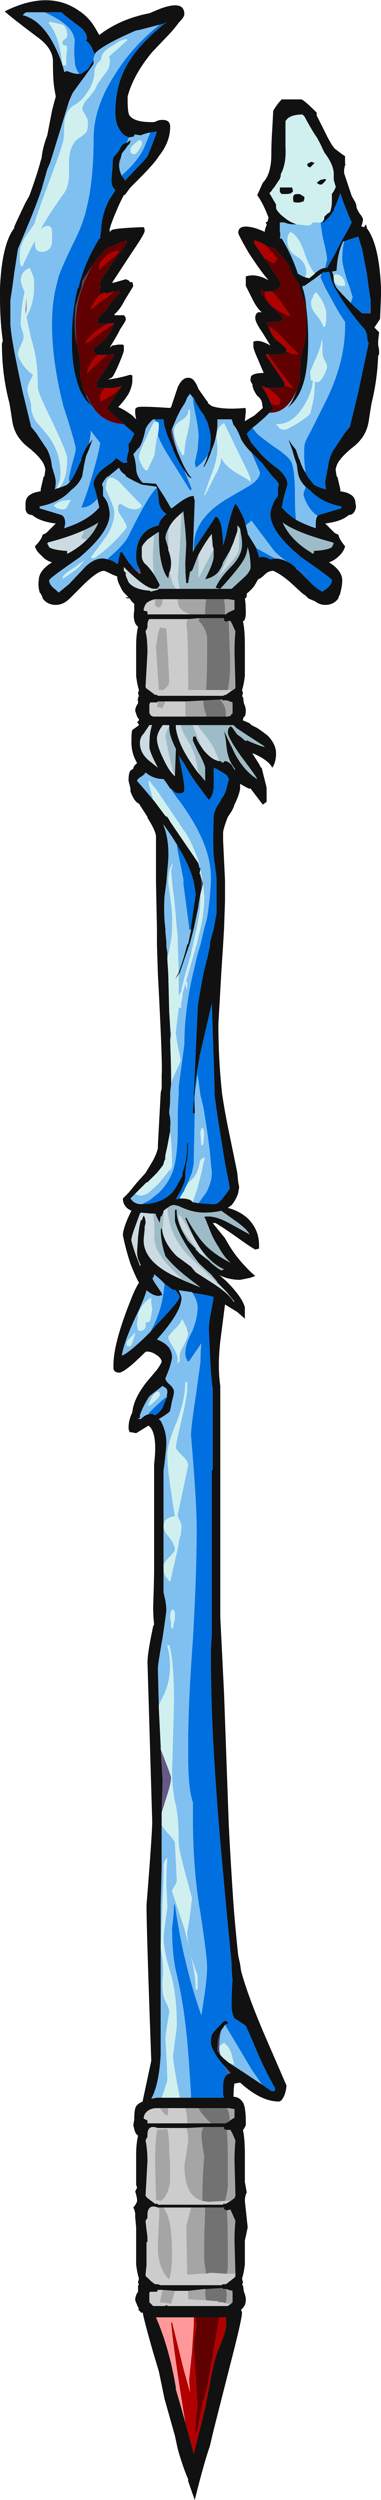 <?xml version="1.0" encoding="UTF-8" standalone="no"?>
<svg xmlns:ffdec="https://www.free-decompiler.com/flash" xmlns:xlink="http://www.w3.org/1999/xlink" ffdec:objectType="shape" height="132.05px" width="20.15px" xmlns="http://www.w3.org/2000/svg">
  <g transform="matrix(1.0, 0.0, 0.0, 1.0, 10.3, 72.5)">
    <path d="M6.45 -66.45 L6.45 -66.4 7.05 -65.2 7.25 -64.85 7.4 -64.65 7.8 -64.35 7.95 -64.25 7.95 -63.85 8.0 -63.75 7.95 -63.8 7.9 -63.55 7.9 -63.35 8.3 -62.15 8.5 -61.8 8.55 -61.65 8.55 -61.6 Q8.55 -61.5 8.7 -61.25 8.9 -61.0 8.9 -60.9 L8.85 -60.65 8.8 -60.55 8.95 -60.5 9.05 -60.65 9.1 -60.5 9.1 -60.45 Q9.75 -59.6 9.85 -57.3 L9.85 -56.85 9.8 -55.65 9.5 -55.2 9.75 -54.95 9.7 -54.5 9.7 -54.3 9.75 -54.0 9.75 -53.8 9.7 -53.7 Q9.65 -52.4 9.35 -51.2 L9.3 -50.9 9.2 -50.25 Q9.1 -49.65 8.75 -49.25 8.6 -49.05 8.2 -48.75 L8.15 -48.7 Q7.8 -48.4 7.6 -48.1 7.5 -47.95 7.45 -47.7 L7.5 -47.35 7.55 -47.3 7.7 -46.65 7.7 -46.55 Q8.05 -46.5 8.2 -46.4 8.5 -46.25 8.5 -45.9 8.55 -45.75 8.5 -45.6 8.4 -45.3 8.15 -45.3 7.75 -44.95 6.9 -44.85 L7.4 -44.35 7.6 -44.25 Q7.65 -44.0 7.95 -43.65 7.9 -43.4 7.65 -43.15 7.4 -42.9 7.1 -42.8 L7.25 -42.7 Q7.8 -42.3 7.8 -41.85 7.8 -41.55 7.7 -41.2 L7.7 -41.15 7.6 -40.95 7.6 -40.9 Q7.35 -40.55 6.9 -40.55 6.6 -40.55 6.35 -40.75 6.2 -40.8 6.0 -40.9 L5.85 -41.05 5.7 -41.15 5.1 -41.7 Q4.6 -42.15 4.15 -42.35 3.9 -42.35 3.7 -42.15 3.5 -41.95 3.35 -41.9 L3.15 -41.55 Q2.95 -41.3 2.75 -41.15 L2.75 -41.0 2.7 -40.9 2.65 -40.9 Q2.7 -40.6 2.7 -40.1 2.7 -39.85 2.6 -39.7 L2.55 -39.7 2.6 -39.4 Q2.65 -39.0 2.65 -38.4 L2.65 -36.8 Q2.6 -36.35 2.5 -36.05 L2.55 -35.9 2.5 -35.7 2.55 -35.7 2.6 -35.35 Q2.7 -35.15 2.7 -34.95 2.7 -34.8 2.65 -34.65 L2.6 -34.65 2.55 -34.5 2.55 -34.45 2.9 -34.3 3.0 -34.2 3.3 -34.05 Q3.6 -33.85 3.85 -33.65 4.3 -33.2 4.3 -32.7 4.3 -32.25 4.1 -31.95 3.9 -32.35 3.1 -32.7 L3.05 -32.7 3.4 -32.15 3.5 -31.95 3.55 -31.95 3.55 -31.9 3.8 -30.9 3.8 -30.4 Q3.8 -30.2 3.8 -30.15 L3.6 -30.0 2.95 -30.85 2.85 -30.85 Q2.65 -30.95 2.4 -31.1 L2.4 -30.85 Q2.35 -30.5 2.1 -30.0 L2.05 -29.85 1.95 -29.65 1.75 -29.35 Q1.55 -28.85 1.5 -28.55 L1.5 -28.1 1.6 -26.0 1.6 -24.9 1.55 -23.45 1.5 -22.6 1.4 -21.05 1.25 -18.4 Q1.25 -16.5 1.45 -14.7 1.6 -13.7 1.8 -12.75 L2.15 -11.05 2.25 -10.55 2.3 -10.05 2.35 -9.8 2.3 -9.5 Q2.2 -9.15 1.95 -8.85 L1.75 -8.7 Q2.35 -8.55 2.8 -8.15 3.4 -7.55 3.4 -6.75 L3.4 -6.55 3.2 -6.5 Q3.0 -6.6 2.3 -7.1 1.6 -7.6 1.1 -7.9 L0.95 -7.9 1.6 -7.1 1.8 -6.75 Q2.1 -6.25 2.5 -5.8 2.85 -5.4 3.2 -5.1 L2.9 -5.0 2.4 -4.9 Q1.8 -4.9 1.3 -5.15 L1.65 -4.85 Q2.5 -4.0 2.65 -3.45 L2.65 -2.85 2.25 -3.2 1.6 -3.6 1.35 -1.65 Q1.2 -0.3 1.35 0.7 L1.35 12.9 1.55 16.95 1.8 23.9 Q1.9 25.9 2.05 28.1 2.15 29.4 2.3 30.8 L2.4 31.25 2.45 31.6 Q2.8 32.9 3.7 35.0 L4.85 37.65 Q4.85 37.85 4.75 38.15 4.6 38.5 4.45 38.5 3.5 38.5 2.4 37.5 L2.1 37.55 Q2.05 37.85 2.05 38.25 2.35 38.25 2.55 38.55 2.7 38.8 2.7 39.6 L2.7 39.75 2.6 39.95 2.55 40.0 2.6 40.3 Q2.65 40.7 2.65 41.3 L2.65 42.75 2.75 43.3 Q2.65 43.5 2.65 43.75 L2.8 45.15 2.65 45.85 2.65 47.1 Q2.6 47.55 2.5 47.85 L2.55 48.05 2.5 48.2 2.55 48.2 2.6 48.55 Q2.7 48.75 2.7 49.0 2.7 49.1 2.65 49.25 L2.55 49.4 2.45 49.5 2.5 49.65 Q2.5 50.0 1.85 52.5 L1.05 55.65 Q0.95 56.05 0.8 56.7 0.55 57.4 0.15 58.95 L0.0 59.55 -0.35 58.55 -0.35 58.45 Q-0.65 57.75 -0.9 56.85 L-1.05 56.15 -1.6 54.2 -1.9 52.75 -2.2 51.75 Q-2.7 50.0 -2.75 49.65 L-2.85 49.65 Q-2.9 49.55 -3.0 49.5 L-2.95 49.45 -3.05 49.25 -3.15 49.0 Q-3.15 48.75 -3.0 48.55 L-3.0 48.4 -3.0 48.2 -2.95 48.2 -3.0 48.05 -2.95 47.85 Q-3.05 47.55 -3.1 47.1 L-3.1 45.15 -3.15 44.6 -3.15 44.4 -3.2 44.2 -3.25 44.1 Q-3.05 43.85 -3.05 43.75 -3.05 43.55 -3.15 43.25 L-3.05 43.05 -3.1 42.9 -3.1 41.3 Q-3.1 40.75 -3.0 40.3 -3.15 40.2 -3.2 39.95 L-3.25 39.75 -3.2 39.45 Q-3.2 38.9 -3.1 38.75 -3.0 38.6 -2.75 38.5 L-2.75 38.45 -2.3 36.35 Q-2.55 29.45 -2.55 28.25 L-2.55 28.1 Q-2.25 24.35 -2.25 23.7 L-2.5 15.3 Q-2.5 14.8 -2.2 13.4 L-2.15 13.3 Q-2.2 12.85 -2.2 12.35 -2.15 11.0 -2.15 10.35 L-2.15 4.85 Q-1.95 3.15 -2.45 2.8 L-3.1 3.2 -3.35 3.15 -3.45 3.15 -3.45 3.1 Q-3.5 3.05 -3.5 2.9 -3.5 2.5 -3.3 2.1 -3.25 1.4 -2.55 0.5 L-2.0 -0.15 Q-1.75 -0.5 -1.75 -0.6 -1.8 -0.8 -2.05 -0.95 -2.35 -1.15 -2.6 -1.1 -3.7 0.0 -4.0 0.0 -4.25 0.0 -4.3 -0.2 L-4.3 -0.4 Q-4.3 -1.55 -3.4 -3.8 -3.15 -4.45 -2.95 -4.75 -3.15 -5.1 -3.4 -5.75 -3.65 -6.5 -3.8 -7.25 -3.8 -7.6 -3.45 -8.35 L-3.35 -8.55 Q-3.8 -8.75 -3.8 -9.2 L-3.5 -9.5 -3.05 -10.05 -3.0 -10.1 -2.6 -10.55 -2.3 -11.05 Q-2.05 -11.45 -1.95 -11.85 L-1.95 -12.0 -1.8 -14.8 -1.75 -15.0 -1.75 -15.75 Q-1.7 -16.15 -1.9 -20.1 L-1.95 -21.05 -2.0 -22.6 -2.0 -23.45 -2.05 -25.9 -2.05 -28.3 Q-2.05 -28.6 -2.5 -29.3 L-2.5 -29.35 -2.95 -30.05 Q-3.2 -30.15 -3.4 -30.7 L-3.4 -30.85 -3.5 -31.25 -3.5 -31.35 Q-3.5 -31.65 -3.4 -31.8 L-3.25 -31.9 Q-3.25 -32.0 -3.15 -32.1 L-3.05 -32.2 Q-3.35 -32.7 -3.35 -33.3 -3.35 -33.85 -3.3 -33.95 L-3.15 -34.05 -2.95 -34.2 -3.0 -34.3 -3.05 -34.35 -2.95 -34.45 -2.95 -34.5 -3.05 -34.65 -3.15 -34.95 Q-3.15 -35.15 -3.0 -35.35 L-3.0 -35.5 -3.05 -35.55 -3.0 -35.55 -3.0 -35.7 -2.95 -35.7 -3.0 -35.9 -2.95 -36.05 Q-3.05 -36.35 -3.1 -36.8 L-3.1 -38.4 Q-3.1 -38.95 -3.0 -39.4 -3.15 -39.5 -3.2 -39.75 -3.25 -39.95 -3.2 -40.25 L-3.2 -40.6 -3.35 -40.75 -3.45 -40.9 -3.6 -40.9 -3.65 -40.95 -3.5 -40.95 -3.7 -41.15 Q-3.85 -41.3 -3.95 -41.55 -4.1 -41.8 -4.1 -42.05 L-4.35 -42.15 Q-4.75 -42.35 -4.8 -42.35 -5.15 -42.35 -5.95 -41.55 L-6.6 -40.9 Q-6.95 -40.55 -7.35 -40.55 -7.8 -40.55 -8.05 -40.9 L-8.05 -40.95 -8.15 -41.15 -8.2 -41.2 Q-8.3 -41.55 -8.25 -41.85 -8.25 -42.3 -7.7 -42.7 L-7.55 -42.8 Q-7.9 -42.9 -8.1 -43.15 -8.4 -43.4 -8.45 -43.65 -8.1 -44.0 -8.05 -44.25 L-7.85 -44.35 -7.35 -44.85 Q-8.2 -44.95 -8.6 -45.3 -8.9 -45.3 -8.95 -45.6 L-8.95 -45.9 Q-8.95 -46.25 -8.65 -46.4 -8.5 -46.5 -8.15 -46.55 L-8.15 -46.65 -8.0 -47.3 -7.95 -47.35 -7.9 -47.7 Q-7.95 -47.95 -8.05 -48.1 -8.25 -48.4 -8.6 -48.7 L-8.65 -48.75 Q-9.05 -49.05 -9.2 -49.25 -9.55 -49.65 -9.65 -50.25 L-9.75 -50.9 -9.8 -51.2 Q-10.2 -52.7 -10.2 -54.35 L-10.15 -54.5 Q-10.3 -55.5 -10.3 -56.85 L-10.3 -57.3 Q-10.2 -59.6 -9.55 -60.45 L-9.55 -60.5 Q-9.55 -60.55 -8.95 -61.8 L-8.75 -62.15 Q-8.3 -63.4 -8.15 -64.0 L-8.1 -64.15 Q-8.05 -64.7 -7.8 -65.35 L-7.55 -66.65 Q-7.45 -67.05 -7.35 -67.4 -7.4 -67.65 -7.45 -68.0 -7.5 -68.4 -7.5 -69.25 -7.5 -69.9 -8.2 -70.45 -9.8 -71.65 -10.05 -71.9 -7.75 -73.05 -6.15 -71.95 -5.6 -71.6 -5.25 -71.0 L-5.05 -70.65 Q-3.95 -71.5 -2.4 -71.8 L-1.8 -72.05 Q-0.55 -72.5 -0.55 -71.75 -0.55 -71.6 -0.85 -71.3 -0.95 -71.15 -1.25 -70.8 L-2.25 -69.75 Q-3.25 -68.55 -3.55 -67.4 L-3.55 -67.2 Q-3.55 -66.55 -3.45 -66.4 -3.2 -66.05 -2.3 -66.05 L-2.15 -66.05 -1.9 -66.15 Q-1.3 -66.25 -1.3 -65.8 -1.3 -65.0 -1.9 -64.25 -2.1 -63.9 -3.05 -62.95 L-3.4 -62.6 -3.7 -62.2 -3.75 -62.2 -3.95 -61.8 Q-4.4 -60.8 -4.5 -60.4 L-4.5 -60.25 -4.4 -60.35 Q-4.15 -60.45 -2.85 -60.5 L-2.7 -60.5 Q-2.65 -60.45 -2.65 -60.3 -2.65 -60.15 -3.3 -59.2 L-4.35 -57.6 -4.35 -57.55 -3.65 -57.75 Q-3.5 -57.7 -3.45 -57.65 L-3.45 -57.6 -3.3 -57.6 -3.25 -57.4 -3.3 -57.3 -3.7 -56.65 Q-3.95 -56.15 -4.25 -55.9 L-4.25 -55.85 -3.75 -55.85 -3.7 -55.8 Q-3.65 -55.75 -3.65 -55.6 -3.65 -55.55 -3.95 -55.1 L-4.05 -54.9 Q-4.3 -54.45 -4.5 -54.15 L-4.35 -54.25 -4.05 -54.3 -3.8 -54.3 -3.75 -54.25 -3.75 -54.0 Q-3.75 -53.9 -4.0 -53.3 -4.3 -52.6 -4.4 -52.55 L-4.6 -52.45 Q-3.9 -52.55 -3.45 -52.7 -3.3 -52.7 -3.3 -52.65 L-3.3 -52.4 Q-3.3 -52.1 -3.5 -51.7 -3.75 -51.3 -4.05 -51.0 -3.7 -50.85 -3.3 -50.55 L-3.1 -50.35 -3.15 -50.65 -3.15 -50.85 Q-3.15 -50.95 -3.0 -51.0 -2.75 -51.05 -1.3 -50.95 L-1.25 -51.0 Q-1.15 -51.3 -0.9 -52.05 -0.6 -52.7 -0.15 -52.5 0.05 -52.35 0.2 -51.95 L0.55 -51.45 0.7 -51.25 0.7 -51.2 0.9 -51.05 Q1.5 -50.85 2.65 -50.95 2.7 -51.0 2.7 -50.75 L2.65 -50.25 Q2.8 -50.35 3.15 -50.55 L3.6 -50.95 3.55 -51.25 Q3.5 -51.45 3.3 -51.6 3.05 -51.95 3.05 -52.2 2.95 -52.35 2.95 -52.4 2.95 -52.6 3.0 -52.65 3.15 -52.8 3.65 -52.8 3.6 -52.9 3.35 -53.5 3.1 -54.05 3.1 -54.2 L3.1 -54.45 Q3.4 -54.6 4.0 -54.25 L3.6 -54.9 3.5 -55.05 Q3.2 -55.5 3.2 -55.7 3.2 -55.85 3.25 -55.9 3.3 -56.05 3.55 -56.0 3.3 -56.2 3.05 -56.7 L2.7 -57.4 2.7 -57.9 Q3.15 -58.05 3.7 -57.8 3.8 -57.75 3.9 -57.7 3.5 -58.15 2.85 -59.15 2.3 -60.1 2.3 -60.2 2.3 -60.7 3.2 -60.45 3.5 -60.35 3.7 -60.25 3.7 -60.4 3.8 -60.6 L3.8 -60.65 3.75 -60.75 3.85 -60.8 3.9 -61.0 Q3.65 -61.7 3.3 -62.2 L3.4 -62.4 3.6 -62.85 Q4.05 -63.3 4.05 -64.35 4.05 -65.0 4.1 -65.7 L4.15 -66.65 Q4.35 -67.0 4.6 -67.25 L5.65 -67.25 Q5.85 -67.15 6.45 -66.55 L6.45 -66.45 M5.95 -63.85 Q6.05 -63.9 6.15 -63.95 L6.2 -63.95 6.3 -63.9 6.35 -63.9 6.1 -63.65 6.0 -63.7 Q5.95 -63.75 5.95 -63.8 L5.95 -63.85 M6.7 -60.75 Q6.85 -60.85 6.85 -61.0 L6.85 -61.05 7.0 -61.2 7.15 -61.3 Q7.25 -61.55 7.25 -61.85 L7.25 -62.25 7.35 -62.4 7.45 -62.6 7.45 -62.65 7.35 -63.0 7.35 -63.3 Q7.35 -63.8 6.85 -64.45 6.6 -65.0 6.45 -65.25 6.2 -65.6 5.8 -66.35 L5.7 -66.45 Q5.0 -66.45 4.8 -66.1 L4.8 -64.75 Q4.85 -63.85 4.55 -63.3 L4.55 -63.2 4.5 -63.05 Q4.4 -62.9 4.2 -62.6 L4.15 -62.55 4.05 -62.4 3.95 -62.3 4.3 -61.7 4.3 -61.55 Q4.3 -61.35 4.75 -61.0 5.05 -60.75 5.4 -60.65 L5.25 -60.65 Q4.95 -60.65 4.75 -60.75 L4.5 -60.75 4.5 -60.3 Q4.55 -60.1 4.5 -59.9 L4.6 -59.9 Q5.15 -59.0 5.45 -58.05 5.7 -57.9 5.85 -57.85 L6.05 -57.8 6.3 -58.0 6.35 -58.05 6.4 -58.1 Q6.7 -58.35 6.9 -58.35 L7.0 -58.35 7.45 -59.15 7.7 -59.65 Q7.95 -60.1 8.15 -60.45 L8.3 -60.75 Q7.9 -61.65 7.7 -62.3 7.6 -62.0 7.45 -61.65 L7.35 -61.45 7.4 -61.5 Q7.35 -61.35 7.2 -61.15 7.05 -60.95 6.8 -60.75 L6.7 -60.75 M4.5 -62.35 L4.5 -62.6 5.15 -62.6 5.2 -62.4 5.1 -62.3 Q5.0 -62.25 4.8 -62.25 L4.6 -62.25 4.5 -62.35 M5.2 -62.05 Q5.2 -62.25 5.4 -62.25 L5.55 -62.25 Q5.65 -62.2 5.8 -62.1 L5.8 -62.0 5.75 -61.85 5.7 -61.85 5.55 -61.8 5.3 -61.8 5.3 -61.85 5.25 -61.8 Q5.2 -61.85 5.2 -62.0 L5.2 -62.05 M5.55 -52.35 L5.55 -52.65 Q5.55 -53.5 5.75 -54.15 5.9 -54.75 5.9 -55.4 5.9 -56.05 5.85 -56.35 L5.55 -57.3 5.5 -57.5 Q5.4 -57.65 5.25 -57.85 L4.95 -58.45 5.0 -58.45 4.7 -58.85 4.3 -59.3 4.1 -59.45 4.0 -59.45 Q3.95 -59.45 3.7 -59.6 L3.65 -59.6 Q3.4 -59.75 3.15 -59.8 L3.15 -59.65 3.65 -58.9 3.9 -58.55 Q4.55 -57.6 4.55 -57.5 4.55 -57.4 4.45 -57.3 L4.35 -57.2 Q4.25 -57.15 4.1 -57.1 L3.75 -57.1 3.5 -57.2 3.5 -57.1 3.55 -56.95 4.0 -56.35 4.25 -56.15 Q4.65 -55.8 4.65 -55.65 4.65 -55.5 4.6 -55.5 L4.6 -55.55 4.35 -55.5 4.3 -55.5 4.25 -55.45 4.15 -55.5 3.75 -55.45 3.85 -55.4 3.9 -55.25 Q4.1 -54.65 4.5 -54.4 4.85 -54.1 4.85 -54.05 L4.85 -53.95 Q4.85 -53.85 4.8 -53.85 L4.75 -53.8 Q4.0 -53.75 3.85 -53.8 L3.8 -53.8 3.75 -53.75 4.3 -52.95 Q4.75 -52.3 4.75 -52.25 L4.75 -52.15 4.7 -52.05 4.55 -52.0 3.85 -52.0 3.55 -52.1 3.8 -51.7 4.05 -51.15 4.15 -50.95 4.15 -50.9 3.95 -50.7 3.7 -50.45 3.3 -50.1 3.05 -49.9 2.75 -49.6 Q2.85 -49.35 3.0 -49.1 L3.3 -48.75 Q3.65 -48.3 4.25 -47.85 4.6 -47.6 4.75 -47.35 4.9 -47.15 4.9 -46.9 L4.7 -46.2 4.6 -45.7 Q4.9 -45.35 5.35 -45.05 5.8 -44.8 6.4 -44.6 6.4 -44.7 6.4 -44.85 6.4 -45.15 6.5 -45.25 L6.55 -45.3 7.75 -45.65 7.75 -45.75 Q6.7 -45.95 6.1 -46.6 L5.85 -46.8 Q5.6 -47.05 5.5 -47.35 5.45 -47.5 5.4 -47.95 L5.25 -48.4 5.15 -48.75 4.95 -49.3 5.15 -49.0 5.35 -48.75 5.5 -48.3 5.55 -48.2 Q5.7 -47.75 5.85 -47.55 L5.95 -47.35 Q6.1 -47.15 6.3 -46.9 6.55 -46.75 6.95 -46.65 6.9 -46.85 6.9 -47.05 L6.95 -47.35 7.05 -47.85 Q7.1 -48.35 7.35 -48.75 L7.95 -49.65 8.2 -49.95 8.65 -51.8 Q9.0 -53.45 9.2 -54.4 L9.15 -54.45 9.1 -54.85 9.0 -55.1 Q8.75 -55.35 8.3 -55.95 7.8 -56.6 7.5 -57.15 L7.4 -57.3 Q7.2 -57.7 7.15 -58.05 L7.1 -58.15 6.85 -58.1 6.85 -58.15 6.7 -58.05 6.3 -57.75 5.8 -57.4 5.7 -57.4 5.7 -57.3 5.7 -57.25 5.75 -57.2 5.85 -56.55 5.9 -56.25 Q6.0 -55.45 6.0 -54.55 6.0 -53.25 5.8 -52.45 5.55 -51.45 4.9 -50.95 5.1 -51.15 5.3 -51.65 5.45 -52.05 5.55 -52.35 M6.95 -63.0 Q6.8 -62.8 6.7 -62.75 L6.6 -62.75 Q6.5 -62.8 6.45 -62.85 L6.65 -63.0 6.9 -63.05 6.95 -63.0 M8.25 -56.5 L8.45 -56.3 8.85 -55.95 9.2 -55.95 9.3 -55.95 9.3 -56.25 9.3 -56.65 9.2 -57.3 9.1 -58.05 8.85 -59.35 8.65 -60.0 Q8.15 -59.85 7.9 -59.75 L7.85 -59.75 Q7.55 -59.15 7.5 -58.2 L7.25 -58.15 Q7.35 -58.0 7.35 -57.7 7.35 -57.55 7.5 -57.3 7.75 -57.0 8.25 -56.5 M0.7 -48.5 L0.75 -48.6 0.8 -48.75 0.85 -49.3 Q0.85 -49.65 0.65 -50.25 0.55 -50.4 0.5 -50.55 L0.35 -50.75 Q0.25 -50.9 0.05 -51.25 L-0.05 -51.5 -0.1 -51.5 -0.25 -51.7 -0.4 -51.5 -0.5 -51.25 -0.75 -50.85 -0.95 -50.45 -1.2 -49.85 -1.25 -49.75 Q-1.25 -49.45 -0.95 -48.75 L-0.9 -48.6 -0.85 -48.5 Q-0.55 -47.75 -0.25 -47.35 L-0.15 -47.25 Q-0.25 -47.25 -0.35 -47.35 L-0.55 -47.65 Q-0.85 -48.05 -1.15 -48.75 L-1.15 -48.8 Q-1.65 -49.9 -1.65 -50.35 L-2.1 -50.35 -2.2 -50.35 Q-2.45 -50.15 -2.6 -49.85 -2.75 -49.1 -2.95 -48.85 L-3.05 -48.75 -3.25 -48.5 Q-3.15 -48.3 -3.1 -47.8 -3.1 -47.55 -3.0 -47.35 -2.9 -47.15 -2.75 -47.0 L-2.05 -46.95 -1.6 -46.25 -1.25 -45.65 -1.15 -45.7 Q-0.35 -46.35 -0.05 -46.3 L-0.05 -46.25 0.0 -46.05 -0.1 -43.35 -0.05 -43.45 0.0 -43.55 1.1 -45.2 Q1.45 -45.2 1.5 -43.7 L1.65 -44.2 Q1.9 -45.45 2.15 -45.9 2.3 -45.75 2.6 -45.1 L2.7 -44.75 2.8 -44.35 2.8 -44.3 3.2 -43.65 3.25 -43.55 3.4 -43.1 3.4 -43.05 Q3.65 -43.15 4.0 -42.95 L4.25 -43.0 Q4.55 -43.0 4.85 -42.85 5.1 -42.75 5.3 -42.55 L5.35 -42.5 5.35 -42.45 5.5 -42.35 6.15 -41.7 Q6.45 -41.4 6.75 -41.25 L6.9 -41.35 Q7.25 -41.6 7.25 -41.85 7.25 -41.95 5.65 -43.05 4.0 -44.4 4.0 -45.35 4.0 -45.55 4.15 -45.9 4.25 -46.15 4.4 -46.3 L4.4 -46.75 4.45 -46.9 Q4.45 -47.0 4.1 -47.35 L3.55 -48.05 3.0 -48.6 2.85 -48.75 Q2.55 -49.1 2.45 -49.3 2.25 -49.85 2.05 -50.05 L1.95 -50.35 1.2 -50.35 1.2 -50.3 1.2 -50.15 Q1.2 -49.65 1.0 -49.0 L0.9 -48.75 Q0.75 -48.25 0.5 -47.85 L0.45 -47.85 Q0.6 -48.1 0.7 -48.5 M2.35 -44.65 L2.25 -44.75 2.25 -44.45 2.15 -44.15 2.05 -43.85 1.85 -43.4 1.5 -42.8 Q1.45 -42.6 1.35 -42.45 1.15 -42.05 0.55 -41.9 0.7 -42.2 0.85 -42.55 1.0 -42.95 1.0 -43.1 L1.0 -43.5 0.95 -43.65 0.9 -44.25 0.9 -44.3 Q0.55 -43.85 0.25 -43.3 L0.2 -43.2 0.15 -43.1 -0.1 -42.45 -0.15 -42.35 -0.25 -42.3 -0.35 -41.7 -0.45 -41.7 Q-0.5 -42.15 -0.5 -42.8 L-0.45 -43.8 -0.5 -44.5 -0.6 -45.45 -0.6 -45.5 -0.7 -45.4 Q-1.25 -44.95 -1.4 -44.55 -1.55 -44.3 -1.55 -44.05 L-1.4 -43.55 -1.4 -43.45 Q-1.25 -43.05 -1.25 -42.75 -1.25 -42.6 -1.3 -42.35 L-1.35 -42.25 -1.4 -41.95 Q-1.7 -42.25 -1.85 -43.25 -1.9 -43.8 -1.9 -44.4 L-2.0 -44.35 -2.15 -44.25 -2.5 -44.0 Q-2.75 -43.75 -2.8 -43.6 L-2.8 -43.15 Q-2.8 -42.85 -2.55 -42.65 -2.35 -42.45 -2.15 -42.15 -2.0 -41.9 -1.85 -41.6 -1.9 -41.5 -1.95 -41.45 L-2.0 -41.4 -2.15 -41.4 Q-2.6 -41.4 -3.75 -42.55 L-3.75 -42.35 -3.65 -42.25 -3.65 -42.1 -3.5 -41.75 Q-3.2 -41.35 -2.35 -41.3 L-2.35 -41.25 -1.95 -41.35 -1.9 -41.4 -1.0 -41.4 -0.8 -41.4 1.95 -41.4 2.55 -41.95 Q2.95 -42.3 2.95 -42.55 2.95 -43.1 2.8 -43.6 2.75 -43.25 2.65 -43.05 2.45 -42.6 1.35 -41.4 L1.1 -41.45 Q1.3 -41.95 2.0 -42.65 2.5 -43.2 2.5 -43.75 2.5 -44.0 2.45 -44.25 L2.4 -44.55 2.35 -44.65 M6.3 -43.3 L6.3 -43.4 Q7.05 -43.45 7.25 -43.6 L7.35 -43.8 7.3 -43.85 Q5.4 -44.35 4.65 -44.9 5.05 -44.0 6.1 -43.35 L6.25 -43.25 6.3 -43.3 M1.6 -40.05 L1.65 -40.05 1.7 -40.1 Q1.75 -40.15 2.1 -40.3 L2.1 -40.8 1.8 -40.85 1.55 -40.85 0.6 -40.85 -0.9 -40.85 -1.7 -40.85 -2.1 -40.85 Q-2.35 -40.8 -2.55 -40.65 -2.7 -40.45 -2.7 -40.25 L-2.5 -40.2 -2.5 -40.05 -0.25 -40.05 0.55 -40.05 1.6 -40.05 M0.25 -39.85 L-0.35 -39.8 -2.4 -39.8 Q-2.5 -39.7 -2.5 -39.45 L-2.5 -39.35 -2.6 -39.15 -2.55 -38.9 Q-2.5 -38.5 -2.5 -38.05 L-2.6 -36.25 Q-2.6 -36.15 -2.5 -36.1 L-2.1 -35.8 -2.0 -35.8 -1.95 -35.75 1.5 -35.75 1.6 -35.8 1.65 -35.8 2.0 -36.05 2.1 -36.1 Q2.15 -36.15 2.15 -36.25 L2.1 -38.05 Q2.1 -38.65 2.15 -39.15 L1.95 -39.6 1.9 -39.65 1.9 -39.7 1.8 -39.7 1.75 -39.7 1.65 -39.65 1.6 -39.7 1.55 -39.7 1.55 -39.85 0.25 -39.85 M1.35 -35.55 L0.45 -35.5 -0.5 -35.45 -1.55 -35.45 -1.95 -35.45 -2.0 -35.4 -2.35 -35.4 -2.4 -35.3 -2.4 -34.8 -2.35 -34.8 Q-2.35 -34.7 -2.3 -34.7 L-2.2 -34.65 -1.3 -34.65 -0.5 -34.65 0.6 -34.65 1.65 -34.65 1.75 -34.65 1.9 -34.7 1.95 -34.8 2.0 -34.8 2.0 -35.25 Q2.0 -35.45 1.95 -35.45 L1.95 -35.4 Q1.7 -35.55 1.5 -35.5 L1.45 -35.55 1.35 -35.55 M1.3 -32.3 L1.35 -32.3 1.5 -32.2 Q1.55 -32.3 1.6 -32.3 1.75 -32.3 1.95 -32.1 L2.1 -31.85 2.15 -31.85 1.95 -32.15 Q1.7 -32.55 1.65 -33.35 1.6 -33.65 1.55 -33.9 1.8 -33.35 2.0 -32.95 2.5 -31.85 3.3 -31.35 3.25 -31.5 2.45 -32.55 1.75 -33.55 1.75 -33.8 1.75 -33.95 1.8 -34.05 L1.9 -34.15 2.0 -34.05 2.25 -33.7 2.4 -33.6 2.7 -33.35 2.75 -33.4 Q3.55 -33.05 3.7 -33.05 L3.65 -33.1 2.65 -33.75 2.2 -34.05 2.05 -34.2 1.4 -34.2 0.15 -34.2 -0.1 -34.2 -0.75 -34.2 -1.0 -34.2 -1.0 -34.05 Q-0.9 -33.4 -0.5 -32.7 -0.25 -32.25 0.2 -31.65 L0.3 -31.55 0.55 -31.25 0.55 -31.95 Q0.5 -32.2 0.2 -32.75 -0.1 -33.35 -0.1 -33.4 -0.1 -33.6 -0.05 -33.6 L0.05 -33.6 Q0.1 -33.4 0.35 -33.05 L0.45 -32.9 Q0.9 -32.35 1.3 -32.3 M0.0 -13.7 L-0.1 -13.7 -0.05 -14.7 0.05 -16.95 0.15 -19.1 0.15 -19.25 Q0.2 -19.7 0.45 -21.05 L0.7 -22.05 0.8 -22.55 0.8 -22.7 1.0 -23.45 1.15 -24.25 1.15 -26.15 1.0 -27.3 Q0.95 -28.0 1.0 -29.3 L1.0 -29.35 Q1.0 -29.7 1.4 -30.25 L1.4 -30.3 1.55 -30.5 1.65 -30.75 1.7 -30.95 1.8 -31.3 1.8 -31.35 1.7 -31.55 Q1.25 -31.85 1.0 -31.95 L1.0 -30.85 Q0.95 -30.45 0.75 -30.25 0.5 -30.55 0.3 -30.85 -0.15 -31.4 -0.55 -32.15 L-0.85 -32.6 -0.75 -32.15 Q-0.55 -31.15 -0.55 -30.85 -0.55 -30.65 -0.6 -30.65 L-0.65 -30.65 -0.65 -30.6 -0.9 -30.6 -1.05 -30.65 -1.25 -30.85 -1.3 -30.85 -1.5 -31.15 -1.65 -31.35 Q-2.2 -31.35 -2.6 -31.7 -2.65 -31.6 -2.8 -31.5 -3.05 -31.35 -3.05 -31.25 L-2.7 -30.85 -2.15 -30.2 -1.55 -29.4 -1.45 -29.35 -1.35 -29.2 -1.3 -29.1 0.2 -26.9 0.2 -26.85 0.25 -26.65 0.3 -26.65 0.3 -26.6 0.25 -26.35 0.25 -26.3 0.3 -26.3 0.35 -26.0 0.35 -25.6 0.2 -24.7 0.2 -24.65 -0.05 -23.45 -0.25 -22.7 -0.3 -22.55 -0.8 -21.1 -0.85 -21.05 -1.05 -20.75 -0.9 -21.05 -0.85 -21.1 -0.85 -21.15 Q-0.6 -21.8 -0.4 -22.6 L-0.35 -22.65 -0.2 -23.35 -0.2 -23.4 -0.2 -23.55 0.05 -25.25 0.0 -25.6 -0.05 -25.9 Q-0.25 -26.75 -0.9 -27.8 L-0.9 -27.85 -0.95 -27.9 -1.2 -28.3 -1.65 -28.95 -1.65 -28.9 Q-1.35 -28.15 -1.4 -27.1 L-1.5 -25.9 -1.6 -25.15 Q-1.65 -24.15 -1.55 -23.45 L-1.55 -23.25 -1.5 -22.75 -1.5 -22.5 -1.45 -22.2 -1.45 -21.85 -1.4 -21.05 -1.35 -19.05 -1.3 -18.25 -1.3 -17.55 Q-1.25 -16.05 -1.25 -15.7 L-1.25 -15.25 -1.3 -14.8 -1.3 -14.45 Q-1.3 -14.15 -1.35 -13.85 L-1.35 -13.7 Q-1.25 -13.25 -1.3 -13.0 L-1.3 -12.75 -1.45 -11.95 -1.55 -11.5 -1.6 -11.2 -1.65 -11.05 -1.65 -11.0 Q-1.75 -10.85 -2.0 -10.55 L-2.5 -10.05 -2.55 -10.05 -3.15 -9.45 -3.4 -9.2 Q-3.2 -8.9 -2.85 -8.9 L-2.8 -8.9 Q-1.8 -8.9 -1.2 -9.5 -1.0 -9.75 -0.85 -10.05 L-0.65 -10.4 -0.65 -10.55 -0.5 -11.05 Q-0.4 -11.55 -0.4 -12.1 L-0.35 -12.15 Q-0.35 -12.1 -0.35 -11.95 L-0.4 -11.2 -0.45 -11.05 -0.5 -10.55 -0.5 -10.4 Q-0.5 -10.25 -0.55 -10.05 -0.65 -9.8 -0.8 -9.5 L-0.9 -9.35 -1.0 -9.15 -0.8 -9.2 -0.75 -9.2 Q-0.3 -9.2 -0.15 -9.05 L-0.1 -9.0 0.2 -8.95 0.9 -8.9 1.05 -8.9 Q1.25 -8.9 1.55 -9.3 L1.7 -9.5 Q1.85 -9.7 1.85 -9.75 L1.8 -10.05 1.6 -11.05 1.45 -12.0 Q1.15 -13.8 1.05 -14.65 L1.05 -15.0 0.9 -19.5 0.3 -16.9 0.3 -16.85 0.25 -16.75 0.25 -16.6 0.2 -16.4 0.2 -16.3 Q0.0 -15.4 0.0 -14.7 L-0.05 -14.5 0.0 -13.9 0.0 -13.85 0.0 -13.7 M0.7 -5.95 Q1.05 -5.6 1.4 -5.4 L1.55 -5.45 Q0.8 -5.8 0.2 -6.7 -0.1 -7.2 -0.5 -8.15 L-0.45 -8.2 Q0.15 -7.1 0.7 -6.6 1.2 -6.15 1.9 -5.8 1.55 -6.1 1.25 -6.65 0.95 -7.1 0.75 -7.65 L0.55 -8.15 0.5 -8.2 Q0.5 -8.25 0.7 -8.25 1.2 -8.25 1.9 -7.85 L2.9 -7.3 Q2.75 -7.6 2.1 -8.05 L1.4 -8.55 Q1.0 -8.45 0.5 -8.45 -0.15 -8.45 -0.85 -8.8 L-0.9 -8.8 Q-1.1 -8.9 -1.3 -8.8 L-1.45 -8.7 -1.65 -8.55 -1.65 -8.5 -1.75 -8.25 -1.8 -8.25 -1.85 -7.95 -1.85 -7.9 -2.05 -8.3 -2.05 -8.35 -2.1 -8.4 -2.2 -8.4 -2.3 -8.4 -2.85 -8.45 -2.9 -8.4 -3.1 -7.85 Q-3.35 -7.2 -3.35 -7.0 -3.35 -6.9 -3.15 -6.3 L-2.9 -5.65 -2.85 -5.65 -3.0 -6.0 Q-3.05 -6.2 -3.05 -6.4 L-3.0 -7.15 Q-2.95 -7.7 -2.85 -8.05 L-2.8 -8.05 Q-2.75 -8.2 -2.7 -8.3 -2.6 -8.15 -2.6 -7.9 L-2.65 -7.7 -2.65 -7.55 -2.7 -7.05 Q-2.75 -5.8 -0.75 -4.95 L-0.55 -4.85 0.3 -4.5 0.05 -4.7 Q-1.05 -5.5 -1.55 -6.15 -1.8 -6.9 -1.8 -7.55 L-1.75 -7.65 -1.7 -7.4 Q-1.55 -6.75 -0.95 -6.15 L-0.2 -5.6 0.05 -5.3 0.75 -4.85 Q1.8 -4.2 2.05 -3.75 L2.1 -3.75 1.65 -4.3 1.65 -4.25 1.6 -4.35 1.2 -4.75 1.15 -4.85 0.85 -5.2 Q0.5 -5.5 0.2 -5.8 -0.8 -7.1 -1.05 -8.0 L-1.05 -8.6 -0.95 -8.6 Q-1.0 -7.95 -0.35 -6.95 L0.05 -6.55 0.05 -6.5 0.25 -6.3 0.7 -5.95 M-0.2 38.3 L1.55 38.3 1.5 38.15 1.5 37.7 Q1.5 37.2 1.75 37.05 L1.9 37.0 1.6 36.65 Q1.35 36.4 1.15 36.1 0.85 35.6 0.85 35.4 0.85 35.05 0.95 34.9 1.05 34.75 1.55 34.25 L1.7 34.25 1.7 34.3 1.8 34.35 1.6 34.45 1.5 34.6 Q1.35 34.75 1.3 35.0 1.2 35.3 1.2 35.8 L1.2 35.85 1.25 35.9 1.35 36.05 1.5 36.2 1.8 36.45 2.65 37.0 3.55 37.6 4.05 37.95 4.2 37.95 Q4.25 37.95 4.25 37.8 3.65 36.75 3.1 35.4 L2.7 34.5 2.1 34.1 Q2.0 33.95 1.95 33.6 L1.95 33.3 Q1.95 32.6 2.0 32.1 1.95 31.65 1.95 31.25 L1.65 28.1 1.4 25.35 Q1.1 22.0 0.95 19.0 0.85 16.75 0.85 14.7 L0.9 13.8 0.9 5.2 0.95 5.1 0.95 0.85 Q0.85 0.2 0.8 -1.05 L0.75 -2.15 0.75 -2.4 Q0.75 -2.7 0.9 -3.4 L1.0 -4.0 Q0.65 -4.1 -0.05 -4.2 L-0.15 -4.25 -0.85 -4.35 Q-0.7 -4.05 -0.7 -3.95 -0.7 -3.2 -2.0 -1.75 -1.2 -1.45 -1.2 -0.8 -1.2 -0.7 -1.35 -0.2 L-1.55 0.3 Q-1.55 0.45 -1.3 0.65 -1.1 0.85 -1.1 1.0 -1.1 1.15 -1.2 1.5 L-1.3 2.0 Q-1.3 2.1 -1.9 2.45 L-1.8 2.55 Q-1.5 3.1 -1.5 3.7 -1.5 3.9 -1.55 4.35 -1.6 4.85 -1.65 5.15 L-1.65 8.1 -1.65 8.15 -1.65 10.2 -1.65 10.25 -1.65 11.6 -1.55 12.05 Q-1.5 12.4 -1.5 12.55 -1.5 12.65 -1.7 14.0 -1.95 15.4 -1.95 15.65 L-1.9 17.55 -1.9 17.7 -1.8 19.75 -1.8 19.85 -1.7 21.55 -1.75 23.25 -1.75 23.9 -1.75 26.15 -1.8 28.1 -1.8 36.05 Q-1.9 37.65 -2.3 38.35 L-2.0 38.3 -1.75 38.3 -0.8 38.3 -0.2 38.3 M1.75 39.6 Q1.85 39.5 2.1 39.35 L2.1 38.9 1.8 38.85 1.7 38.85 0.2 38.85 -0.5 38.85 -1.4 38.85 -1.85 38.85 -2.0 38.85 Q-2.35 38.85 -2.55 39.05 -2.7 39.2 -2.7 39.4 -2.6 39.45 -2.5 39.5 L-2.5 39.65 -0.4 39.65 0.85 39.65 1.65 39.65 1.7 39.6 1.75 39.6 M1.9 43.75 L2.1 43.6 Q2.15 43.5 2.15 43.45 L2.1 41.65 Q2.1 41.05 2.15 40.55 L1.95 40.1 1.9 40.05 1.9 40.0 1.7 40.0 1.65 40.0 1.6 39.95 1.55 40.0 1.55 39.85 0.6 39.85 -0.45 39.9 -1.95 39.9 Q-2.5 39.7 -2.5 40.25 L-2.5 40.35 -2.6 40.55 Q-2.5 41.05 -2.5 41.65 L-2.6 43.45 Q-2.6 43.5 -2.5 43.6 L-2.1 43.9 -1.95 43.9 -1.95 43.95 1.5 43.95 1.5 43.9 1.65 43.9 1.9 43.75 M1.7 44.25 L1.65 44.25 1.6 44.2 1.55 44.2 1.55 44.1 0.55 44.1 -0.2 44.1 -1.65 44.1 -1.9 44.1 -1.95 44.1 -2.1 44.05 -2.25 44.05 Q-2.5 44.1 -2.5 44.5 L-2.5 44.65 -2.6 44.8 -2.55 45.3 Q-2.5 45.55 -2.5 45.85 L-2.5 45.9 -2.55 45.95 -2.55 46.3 -2.55 46.5 -2.55 47.15 -2.6 47.65 Q-2.6 47.75 -2.5 47.8 L-2.3 48.0 -2.1 48.15 -1.95 48.15 -1.8 48.2 1.4 48.2 1.5 48.15 1.65 48.15 2.1 47.8 Q2.15 47.75 2.15 47.65 L2.15 47.6 2.1 45.85 Q2.1 45.25 2.15 44.8 L1.95 44.35 1.9 44.25 1.9 44.2 1.7 44.25 M1.65 48.4 L1.5 48.4 1.45 48.35 0.7 48.4 0.55 48.4 -0.35 48.5 -1.05 48.5 -1.7 48.45 -1.95 48.45 -2.0 48.55 -2.35 48.55 -2.4 48.6 -2.4 49.1 -2.3 49.2 Q-2.25 49.25 -2.2 49.3 L-1.6 49.3 -1.45 49.25 -1.45 49.3 1.75 49.3 Q1.8 49.25 1.9 49.2 L2.0 49.1 2.0 48.65 Q2.0 48.5 1.95 48.45 L1.95 48.5 1.65 48.4 M-0.5 55.45 L-0.05 57.1 0.55 54.7 0.85 53.1 Q1.05 52.1 1.25 51.6 L1.55 50.85 Q1.7 50.35 1.65 50.05 L1.65 49.9 1.3 49.9 0.05 49.9 -0.05 49.9 -2.05 49.9 Q-1.35 51.5 -1.0 53.6 L-1.0 53.7 -0.75 54.55 -0.5 55.45 M-7.95 -71.85 L-8.9 -71.85 -9.0 -71.8 -9.1 -71.7 Q-8.1 -71.45 -7.4 -70.05 -7.05 -69.35 -6.9 -68.7 L-6.75 -68.75 Q-6.4 -68.6 -6.2 -68.6 L-6.1 -68.6 -6.0 -68.6 -5.65 -68.85 -5.4 -69.25 -5.35 -69.3 -5.35 -69.15 Q-5.35 -69.1 -6.05 -68.15 L-6.45 -67.6 -6.5 -67.5 -6.65 -67.15 Q-7.35 -64.85 -7.65 -63.9 L-7.8 -63.55 -8.1 -62.5 Q-8.4 -61.6 -8.95 -60.3 L-9.35 -59.35 -9.55 -58.05 -9.65 -57.3 -9.75 -56.65 -9.75 -55.45 Q-9.75 -54.75 -9.1 -51.8 L-8.65 -49.95 -8.4 -49.65 -7.8 -48.75 Q-7.6 -48.35 -7.55 -47.85 L-7.4 -47.35 Q-7.35 -47.15 -7.35 -47.05 -7.35 -46.85 -7.4 -46.65 L-7.3 -46.7 -7.25 -46.7 -7.15 -46.75 Q-6.95 -46.8 -6.75 -46.9 L-6.6 -47.05 -6.4 -47.35 -6.35 -47.45 Q-6.25 -47.65 -6.0 -48.2 L-6.0 -48.3 Q-5.9 -48.55 -5.8 -48.75 L-5.65 -49.0 -5.6 -49.05 -5.4 -49.3 -5.6 -48.75 -5.75 -48.4 -5.85 -47.95 -5.95 -47.35 Q-6.1 -46.95 -6.55 -46.6 -7.15 -45.95 -8.2 -45.75 L-8.2 -45.65 -7.05 -45.3 Q-6.85 -45.2 -6.85 -44.85 L-6.9 -44.6 Q-5.65 -45.0 -5.05 -45.7 L-5.15 -46.15 -5.15 -46.2 -5.35 -46.9 Q-5.35 -47.15 -5.2 -47.35 -5.05 -47.6 -4.7 -47.85 L-4.35 -48.1 -4.15 -48.3 Q-3.8 -48.05 -3.75 -48.05 -3.6 -48.05 -3.55 -48.1 L-3.6 -48.15 Q-3.6 -48.35 -3.5 -48.65 L-3.5 -49.1 -3.45 -49.1 Q-3.3 -49.35 -3.2 -49.6 L-3.75 -50.1 Q-4.65 -50.9 -4.65 -50.95 L-4.6 -51.0 -4.45 -51.25 -4.3 -51.45 Q-4.05 -51.8 -3.95 -52.0 L-3.85 -52.1 -4.35 -52.0 -4.75 -52.0 -5.05 -52.0 -5.15 -52.05 Q-5.2 -52.1 -5.2 -52.25 -5.2 -52.3 -4.75 -52.95 L-4.25 -53.75 -4.25 -53.8 -4.65 -53.75 -5.1 -53.75 -5.2 -53.8 -5.25 -53.85 Q-5.35 -53.9 -5.35 -54.05 -5.35 -54.1 -4.95 -54.4 -4.55 -54.7 -4.3 -55.35 L-4.3 -55.4 -4.25 -55.45 -4.3 -55.45 -4.75 -55.4 -4.85 -55.4 Q-5.15 -55.4 -5.2 -55.5 L-5.1 -55.55 -5.1 -55.65 Q-5.1 -55.8 -4.7 -56.1 L-4.45 -56.5 -3.95 -57.05 -3.95 -57.15 -4.3 -57.1 -4.65 -57.0 -4.8 -57.05 -4.85 -57.0 -4.9 -57.0 -5.0 -57.0 Q-5.05 -57.05 -5.05 -57.2 L-5.0 -57.3 -4.95 -57.35 -5.05 -57.5 Q-5.05 -57.6 -4.4 -58.55 L-3.6 -59.65 -3.6 -59.8 Q-3.85 -59.75 -4.15 -59.6 -4.45 -59.45 -4.5 -59.45 L-4.55 -59.45 -4.75 -59.3 -5.15 -58.85 -5.45 -58.45 -5.6 -58.2 -5.95 -57.65 -5.95 -57.6 -6.0 -57.3 -6.3 -56.35 Q-6.35 -56.05 -6.35 -55.4 -6.35 -54.9 -6.25 -54.35 L-6.2 -54.15 Q-6.05 -53.6 -6.05 -52.9 L-6.05 -52.6 -5.85 -51.8 -5.8 -51.75 -5.75 -51.65 -5.75 -51.6 Q-5.55 -51.15 -5.35 -50.95 L-5.7 -51.3 Q-6.1 -51.8 -6.25 -52.45 -6.5 -53.25 -6.5 -54.55 -6.5 -56.05 -6.2 -57.25 L-6.15 -57.3 Q-5.85 -58.6 -5.05 -59.9 L-5.0 -59.9 Q-5.0 -60.1 -4.95 -60.3 -4.95 -61.1 -4.55 -61.9 L-4.2 -62.45 -4.35 -62.65 Q-4.4 -62.8 -4.4 -63.0 -4.4 -63.25 -4.35 -63.6 L-4.35 -63.65 Q-4.35 -64.2 -4.25 -64.25 L-4.0 -64.55 Q-3.85 -64.95 -3.6 -64.95 L-3.4 -65.1 Q-3.4 -65.0 -3.45 -64.9 L-3.55 -64.8 -3.65 -64.65 -3.85 -64.4 -3.9 -64.2 -3.9 -64.15 -3.95 -64.1 -3.95 -64.05 -4.0 -64.0 -4.0 -63.8 Q-4.0 -63.55 -3.9 -63.3 L-3.85 -63.2 -3.7 -63.0 -3.7 -62.95 -2.7 -64.0 -2.5 -64.25 Q-2.3 -64.7 -2.0 -65.55 L-2.35 -65.5 Q-2.65 -65.45 -2.85 -65.35 L-3.2 -65.4 -3.2 -65.3 -3.4 -65.25 -3.45 -65.25 Q-3.85 -65.3 -4.1 -65.9 -4.2 -66.2 -4.2 -66.55 -4.2 -67.85 -3.7 -68.85 -3.1 -70.05 -1.6 -71.25 L-1.5 -71.3 -1.55 -71.3 -1.65 -71.25 -3.0 -70.9 -3.05 -70.9 -3.2 -70.85 Q-4.9 -70.1 -5.25 -69.7 L-5.3 -69.65 -5.45 -70.0 Q-5.6 -70.25 -5.75 -70.35 L-5.7 -70.45 Q-5.7 -70.8 -6.1 -71.1 -6.85 -71.65 -7.05 -71.85 L-7.95 -71.85 M-5.85 -44.5 Q-6.6 -44.15 -7.75 -43.85 L-7.8 -43.8 -7.7 -43.6 Q-7.5 -43.45 -6.75 -43.4 L-6.75 -43.25 -6.55 -43.35 Q-6.05 -43.65 -5.7 -44.0 -5.3 -44.4 -5.1 -44.9 -5.4 -44.7 -5.85 -44.5 M-2.0 -46.75 L-2.05 -46.8 -2.8 -46.9 Q-3.45 -47.2 -3.65 -47.35 L-3.65 -47.4 Q-3.95 -47.6 -4.0 -47.8 L-4.55 -47.35 -4.65 -47.3 Q-4.9 -47.0 -4.9 -46.9 L-4.85 -46.75 -4.85 -46.3 Q-4.7 -46.15 -4.6 -45.9 -4.5 -45.55 -4.5 -45.35 -4.5 -44.4 -6.1 -43.05 -7.7 -41.95 -7.7 -41.85 -7.7 -41.6 -7.35 -41.35 L-7.2 -41.2 Q-6.95 -41.4 -6.65 -41.65 L-5.75 -42.6 Q-5.25 -43.05 -4.8 -43.0 L-4.55 -42.95 -4.3 -42.85 -4.15 -42.75 -4.1 -42.7 -4.05 -42.8 -3.95 -43.3 -4.0 -43.3 -3.85 -43.35 -3.5 -42.8 -3.45 -42.75 -3.25 -42.5 -3.15 -42.4 -2.95 -42.2 -2.85 -42.2 -2.9 -42.4 -3.05 -42.7 Q-3.1 -42.9 -3.1 -43.1 -3.1 -44.5 -1.9 -44.75 -1.9 -45.0 -1.5 -45.35 -1.85 -45.6 -1.9 -46.0 -1.95 -46.55 -2.0 -46.75 M-1.35 -34.15 L-1.35 -34.2 -1.7 -34.2 -1.75 -34.1 -1.8 -34.05 Q-2.0 -33.7 -2.0 -33.5 -2.0 -33.1 -1.65 -32.4 -1.35 -31.75 -1.05 -31.5 L-1.05 -31.55 -1.0 -32.9 -1.0 -32.95 Q-1.35 -33.65 -1.35 -34.05 L-1.35 -34.15 M-2.3 -34.05 L-2.3 -34.1 -2.25 -34.2 -2.4 -34.2 -2.7 -33.75 Q-2.9 -33.55 -2.9 -33.25 -2.9 -32.75 -2.45 -32.35 L-1.95 -31.95 Q-2.4 -32.8 -2.4 -33.05 -2.4 -33.75 -2.3 -34.05 M-1.6 -4.7 L-1.8 -4.9 -2.15 -5.2 -2.15 -5.15 -2.2 -5.0 -2.25 -5.0 -2.15 -4.8 -1.75 -4.2 -1.75 -4.15 -1.7 -4.1 -1.9 -4.05 Q-2.2 -4.05 -2.55 -4.35 -2.65 -3.95 -3.05 -3.1 -3.7 -1.75 -3.85 -0.95 L-3.85 -0.9 Q-3.45 -1.05 -2.35 -2.15 L-2.05 -2.5 Q-0.8 -3.8 -0.8 -4.0 -0.8 -4.05 -1.0 -4.35 L-1.2 -4.4 -1.6 -4.7 M-1.5 1.35 L-1.45 1.05 Q-1.45 0.85 -1.55 0.8 -1.65 0.75 -1.7 0.7 L-2.4 1.25 Q-2.75 1.8 -2.9 2.25 L-2.9 2.4 -2.95 2.4 -3.0 2.45 -2.85 2.45 Q-2.65 2.25 -2.45 2.2 -2.25 2.15 -2.1 2.25 -1.85 2.1 -1.7 1.85 L-1.5 1.35" fill="#111111" fill-rule="evenodd" stroke="none"/>
    <path d="M-2.55 -38.9 L-2.6 -39.15 -2.5 -39.35 -2.5 -39.45 Q-2.5 -39.7 -2.4 -39.8 L-2.55 -38.9 M-2.3 48.0 L-2.5 47.8 Q-2.6 47.75 -2.6 47.65 L-2.55 47.15 -2.5 47.45 Q-2.45 47.75 -2.3 48.0 M-2.55 46.5 L-2.55 46.3 -2.55 46.5 M-2.55 45.3 L-2.6 44.8 -2.5 44.65 -2.55 45.3" fill="#cccee1" fill-rule="evenodd" stroke="none"/>
    <path d="M2.15 -44.15 L2.15 -44.1 2.35 -44.65 2.4 -44.55 Q2.35 -44.35 2.35 -44.1 2.35 -43.55 2.3 -43.35 2.15 -43.0 1.25 -42.05 1.65 -42.75 2.05 -43.85 L2.15 -44.15 M-0.8 -41.4 L-1.0 -41.4 Q-1.25 -41.75 -1.3 -42.2 L-1.35 -42.25 -1.3 -42.35 Q-1.25 -42.6 -1.25 -42.75 -1.25 -43.05 -1.4 -43.45 L-1.4 -43.55 -1.4 -44.55 Q-1.25 -44.95 -0.7 -45.4 L-0.8 -43.4 -0.9 -41.95 -0.8 -41.4 M-1.95 -41.35 L-2.35 -41.25 -2.35 -41.3 Q-3.2 -41.35 -3.5 -41.75 L-3.65 -42.1 -3.65 -42.25 -3.75 -42.35 -3.75 -42.55 Q-2.6 -41.4 -2.15 -41.4 L-2.0 -41.4 -1.95 -41.35 M-2.15 -42.15 Q-2.35 -42.45 -2.55 -42.65 -2.8 -42.85 -2.8 -43.15 L-2.8 -43.6 Q-2.75 -43.75 -2.5 -44.0 L-2.15 -44.25 -2.2 -43.5 Q-2.25 -42.85 -2.15 -42.15 M0.2 -43.2 L0.25 -43.3 Q0.55 -43.85 0.9 -44.3 L0.9 -44.25 0.95 -43.65 1.0 -43.5 Q0.8 -43.1 0.55 -42.65 L0.25 -42.05 0.2 -42.0 0.2 -43.2 M1.3 -32.3 Q0.9 -32.35 0.45 -32.9 L0.35 -33.05 0.2 -33.45 -0.05 -34.05 -0.1 -34.2 0.15 -34.2 0.2 -34.1 0.25 -34.05 Q0.8 -33.35 1.0 -33.0 L1.3 -32.3 M0.2 -31.65 Q-0.25 -32.25 -0.5 -32.7 -0.9 -33.4 -1.0 -34.05 L-1.0 -34.2 -0.75 -34.2 -0.7 -34.05 Q-0.65 -33.85 -0.5 -33.6 -0.1 -33.0 0.05 -32.4 L0.2 -31.65 M-1.45 -8.7 Q-1.4 -8.1 -1.25 -7.65 -0.95 -6.75 -0.2 -6.05 L1.65 -4.3 2.1 -3.75 2.05 -3.75 Q1.8 -4.2 0.75 -4.85 L0.05 -5.3 -0.2 -5.6 -0.95 -6.15 Q-1.55 -6.75 -1.7 -7.4 L-1.7 -7.5 -1.65 -8.25 -1.65 -8.5 -1.65 -8.55 -1.45 -8.7 M0.25 -6.3 L0.1 -6.55 -0.55 -7.4 Q-0.85 -7.9 -0.85 -8.25 L-0.85 -8.35 -0.7 -8.2 -0.25 -7.45 0.45 -6.3 0.7 -5.95 0.25 -6.3 M-2.2 -8.4 L-2.2 -8.35 Q-2.1 -7.55 -2.15 -7.15 -2.15 -6.9 -2.0 -6.5 -1.85 -6.25 -1.65 -5.95 -1.25 -5.45 -0.55 -4.85 L-0.75 -4.95 Q-2.75 -5.8 -2.7 -7.05 L-2.65 -7.55 -2.65 -7.7 -2.6 -7.9 Q-2.6 -8.15 -2.7 -8.3 -2.75 -8.2 -2.8 -8.05 L-2.85 -8.05 Q-2.95 -7.7 -3.0 -7.15 L-3.05 -6.4 Q-3.05 -6.2 -3.0 -6.0 L-2.85 -5.65 -2.9 -5.65 -3.15 -6.3 Q-3.35 -6.9 -3.35 -7.0 -3.35 -7.2 -3.1 -7.85 L-2.9 -8.4 -2.85 -8.45 -2.3 -8.4 -2.2 -8.4 M-5.7 -44.0 Q-6.05 -43.65 -6.55 -43.35 L-6.75 -43.25 -6.75 -43.4 Q-7.5 -43.45 -7.7 -43.6 L-7.8 -43.8 -7.75 -43.85 Q-6.6 -44.15 -5.85 -44.5 L-6.0 -44.05 -5.7 -44.0 M-1.05 -31.55 L-1.05 -31.5 Q-1.35 -31.75 -1.65 -32.4 -2.0 -33.1 -2.0 -33.5 -2.0 -33.7 -1.8 -34.05 L-1.75 -34.1 -1.7 -34.2 -1.35 -34.2 -1.35 -34.15 -1.4 -34.05 Q-1.55 -33.8 -1.55 -33.6 -1.4 -32.7 -1.15 -31.75 L-1.05 -31.55 M-2.3 -34.05 Q-2.4 -33.75 -2.4 -33.05 -2.4 -32.8 -1.95 -31.95 L-2.45 -32.35 Q-2.9 -32.75 -2.9 -33.25 -2.9 -33.55 -2.7 -33.75 L-2.4 -34.2 -2.25 -34.2 -2.3 -34.1 -2.3 -34.05" fill="#ccdbe1" fill-rule="evenodd" stroke="none"/>
    <path d="M1.2 -50.3 L1.2 -50.35 1.2 -50.3 M-0.9 -48.6 L-0.95 -48.75 Q-1.25 -49.45 -1.25 -49.75 L-1.2 -49.85 Q-1.1 -49.2 -0.9 -48.6 M0.0 -13.85 L0.0 -13.9 0.0 -13.85 M0.2 -24.7 L0.35 -25.6 0.35 -26.0 0.3 -26.3 0.25 -26.3 0.25 -26.35 0.3 -26.35 0.3 -26.25 0.4 -25.95 0.45 -25.9 0.45 -25.85 0.3 -25.25 0.2 -24.7 M-1.65 -31.35 L-1.5 -31.15 -1.65 -31.35 M1.5 34.6 L1.4 34.75 Q1.3 35.1 1.3 35.7 1.3 35.8 1.35 36.05 L1.25 35.9 1.2 35.85 1.2 35.8 Q1.2 35.3 1.3 35.0 1.35 34.75 1.5 34.6 M-4.0 -63.8 L-4.0 -64.0 -3.95 -64.05 -3.95 -64.1 -3.9 -64.15 -3.9 -64.2 -4.0 -63.8 M-6.25 -54.35 Q-6.35 -54.9 -6.35 -55.4 -6.35 -56.05 -6.3 -56.35 L-6.0 -57.3 -5.95 -57.6 -5.95 -57.65 -5.6 -58.2 -5.45 -58.45 -5.8 -57.7 -5.95 -57.3 Q-6.3 -56.35 -6.3 -55.2 L-6.25 -54.35" fill="#4f4668" fill-rule="evenodd" stroke="none"/>
    <path d="M9.2 -55.95 L9.3 -56.25 9.3 -55.95 9.2 -55.95 M5.5 -42.35 L5.35 -42.45 6.0 -42.15 5.95 -42.15 5.5 -42.35 M-1.6 -11.2 L-1.55 -11.5 -1.55 -11.25 -1.6 -11.2 M-1.3 -17.55 L-1.3 -18.25 -1.25 -17.85 -1.3 -17.55 M1.75 37.05 L1.6 36.65 1.9 37.0 1.75 37.05 M-8.9 -56.8 L-8.9 -56.15 -8.95 -55.85 -8.95 -56.2 -8.9 -56.8 M-2.9 -42.4 L-2.85 -42.2 -2.95 -42.2 -3.15 -42.4 -2.9 -42.4 M-1.8 19.85 L-1.8 19.9 -1.7 20.15 Q-1.25 21.3 -1.25 21.4 -1.25 21.7 -1.55 22.6 L-1.75 23.25 -1.7 21.55 -1.8 19.85" fill="#665986" fill-rule="evenodd" stroke="none"/>
    <path d="M2.15 -44.15 L2.25 -44.45 2.25 -44.75 2.35 -44.65 2.15 -44.1 2.15 -44.15 M2.4 -44.55 L2.45 -44.25 Q2.5 -44.0 2.5 -43.75 2.5 -43.2 2.0 -42.65 1.3 -41.95 1.1 -41.45 L1.35 -41.4 Q2.45 -42.6 2.65 -43.05 2.75 -43.25 2.8 -43.6 2.95 -43.1 2.95 -42.55 2.95 -42.3 2.55 -41.95 L1.95 -41.4 -0.8 -41.4 -0.9 -41.95 -0.8 -43.4 -0.7 -45.4 -0.6 -45.5 -0.6 -45.45 -0.5 -44.5 -0.45 -43.8 -0.5 -42.8 Q-0.5 -42.15 -0.45 -41.7 L-0.35 -41.7 -0.25 -42.3 -0.15 -42.35 -0.1 -42.45 0.15 -43.1 0.2 -43.2 0.2 -42.0 0.25 -42.05 0.55 -42.65 Q0.8 -43.1 1.0 -43.5 L1.0 -43.1 Q1.0 -42.95 0.85 -42.55 0.7 -42.2 0.55 -41.9 1.15 -42.05 1.35 -42.45 1.45 -42.6 1.5 -42.8 L1.85 -43.4 2.05 -43.85 Q1.65 -42.75 1.25 -42.05 2.15 -43.0 2.3 -43.35 2.35 -43.55 2.35 -44.1 2.35 -44.35 2.4 -44.55 M-1.0 -41.4 L-1.9 -41.4 -1.95 -41.35 -2.0 -41.4 -1.95 -41.45 Q-1.9 -41.5 -1.85 -41.6 -2.0 -41.9 -2.15 -42.15 -2.25 -42.85 -2.2 -43.5 L-2.15 -44.25 -2.0 -44.35 -1.9 -44.4 Q-1.9 -43.8 -1.85 -43.25 -1.7 -42.25 -1.4 -41.95 L-1.35 -42.25 -1.3 -42.2 Q-1.25 -41.75 -1.0 -41.4 M-1.4 -43.55 L-1.55 -44.05 Q-1.55 -44.3 -1.4 -44.55 L-1.4 -43.55 M6.3 -43.3 L6.25 -43.25 6.1 -43.35 Q5.05 -44.0 4.65 -44.9 5.4 -44.35 7.3 -43.85 L7.35 -43.8 7.25 -43.6 Q7.05 -43.45 6.3 -43.4 L6.3 -43.3 M0.15 -34.2 L1.4 -34.2 2.05 -34.2 2.2 -34.05 2.65 -33.75 3.65 -33.1 3.7 -33.05 Q3.55 -33.05 2.75 -33.4 L2.7 -33.35 2.4 -33.6 2.25 -33.7 2.0 -34.05 1.9 -34.15 1.8 -34.05 Q1.75 -33.95 1.75 -33.8 1.75 -33.55 2.45 -32.55 3.25 -31.5 3.3 -31.35 2.5 -31.85 2.0 -32.95 1.8 -33.35 1.55 -33.9 1.6 -33.65 1.65 -33.35 1.7 -32.55 1.95 -32.15 L2.15 -31.85 2.1 -31.85 1.95 -32.1 Q1.75 -32.3 1.6 -32.3 1.55 -32.3 1.5 -32.2 L1.35 -32.3 1.3 -32.3 1.0 -33.0 Q0.8 -33.35 0.25 -34.05 L0.2 -34.1 0.15 -34.2 M0.35 -33.05 Q0.1 -33.4 0.05 -33.6 L-0.05 -33.6 Q-0.1 -33.6 -0.1 -33.4 -0.1 -33.35 0.2 -32.75 0.5 -32.2 0.55 -31.95 L0.55 -31.25 0.3 -31.55 0.2 -31.65 0.05 -32.4 Q-0.1 -33.0 -0.5 -33.6 -0.65 -33.85 -0.7 -34.05 L-0.75 -34.2 -0.1 -34.2 -0.05 -34.05 0.2 -33.45 0.35 -33.05 M-1.45 -8.7 L-1.3 -8.8 Q-1.1 -8.9 -0.9 -8.8 L-0.85 -8.8 Q-0.15 -8.45 0.5 -8.45 1.0 -8.45 1.4 -8.55 L2.1 -8.05 Q2.75 -7.6 2.9 -7.3 L1.9 -7.85 Q1.2 -8.25 0.7 -8.25 0.5 -8.25 0.5 -8.2 L0.55 -8.15 0.75 -7.65 Q0.95 -7.1 1.25 -6.65 1.55 -6.1 1.9 -5.8 1.2 -6.15 0.7 -6.6 0.15 -7.1 -0.45 -8.2 L-0.5 -8.15 Q-0.1 -7.2 0.2 -6.7 0.8 -5.8 1.55 -5.45 L1.4 -5.4 Q1.05 -5.6 0.7 -5.95 L0.45 -6.3 -0.25 -7.45 -0.7 -8.2 -0.85 -8.35 -0.85 -8.25 Q-0.85 -7.9 -0.55 -7.4 L0.1 -6.55 0.25 -6.3 0.05 -6.5 0.05 -6.55 -0.35 -6.95 Q-1.0 -7.95 -0.95 -8.6 L-1.05 -8.6 -1.05 -8.0 Q-0.8 -7.1 0.2 -5.8 0.5 -5.5 0.85 -5.2 L1.15 -4.85 1.2 -4.75 1.6 -4.35 1.65 -4.25 1.65 -4.3 -0.2 -6.05 Q-0.95 -6.75 -1.25 -7.65 -1.4 -8.1 -1.45 -8.7 M-1.7 -7.4 L-1.75 -7.65 -1.8 -7.55 Q-1.8 -6.9 -1.55 -6.15 -1.05 -5.5 0.05 -4.7 L0.3 -4.5 -0.55 -4.85 Q-1.25 -5.45 -1.65 -5.95 -1.85 -6.25 -2.0 -6.5 -2.15 -6.9 -2.15 -7.15 -2.1 -7.55 -2.2 -8.35 L-2.2 -8.4 -2.1 -8.4 -2.05 -8.35 -2.05 -8.3 -1.85 -7.9 -1.85 -7.95 -1.8 -8.25 -1.75 -8.25 -1.65 -8.5 -1.65 -8.25 -1.7 -7.5 -1.7 -7.4 M-5.7 -44.0 L-6.0 -44.05 -5.85 -44.5 Q-5.4 -44.7 -5.1 -44.9 -5.3 -44.4 -5.7 -44.0 M-1.35 -34.15 L-1.35 -34.05 Q-1.35 -33.65 -1.0 -32.95 L-1.0 -32.9 -1.05 -31.55 -1.15 -31.75 Q-1.4 -32.7 -1.55 -33.6 -1.55 -33.8 -1.4 -34.05 L-1.35 -34.15" fill="#9ebcc7" fill-rule="evenodd" stroke="none"/>
    <path d="M5.9 -56.25 L5.85 -56.55 5.75 -57.2 5.7 -57.25 5.7 -57.3 Q5.9 -56.75 5.9 -56.25" fill="#41325f" fill-rule="evenodd" stroke="none"/>
    <path d="M6.65 -60.75 L6.7 -60.75 6.8 -60.75 Q7.05 -60.95 7.2 -61.15 7.35 -61.35 7.4 -61.5 L7.35 -61.45 7.45 -61.65 Q7.6 -62.0 7.7 -62.3 7.9 -61.65 8.3 -60.75 L8.15 -60.45 Q7.95 -60.1 7.7 -59.65 L7.45 -59.15 7.0 -58.35 6.9 -58.35 7.0 -58.8 Q7.0 -59.0 6.75 -60.05 L6.65 -60.75 M6.7 -58.05 L6.85 -58.15 6.85 -58.1 7.1 -58.15 7.15 -58.05 Q7.2 -57.7 7.4 -57.3 L7.5 -57.15 Q7.8 -56.6 8.3 -55.95 8.75 -55.35 9.0 -55.1 L9.1 -54.85 9.15 -54.45 9.2 -54.4 Q9.0 -53.45 8.65 -51.8 L8.2 -49.95 7.95 -49.65 7.35 -48.75 Q7.1 -48.35 7.05 -47.85 L6.95 -47.35 6.9 -47.05 Q6.9 -46.85 6.95 -46.65 6.55 -46.75 6.3 -46.9 6.1 -47.15 5.95 -47.35 L5.85 -47.55 5.85 -47.6 Q5.75 -48.3 5.8 -48.95 5.8 -49.15 6.15 -49.75 L6.85 -51.15 Q7.95 -53.3 7.95 -55.3 L7.95 -55.5 Q7.7 -55.85 7.45 -56.3 L6.9 -57.3 6.65 -57.85 6.7 -58.05 M5.85 -46.8 L6.1 -46.6 Q6.7 -45.95 7.75 -45.75 L7.75 -45.65 6.55 -45.3 6.5 -45.25 Q6.25 -45.4 6.05 -45.7 5.85 -46.0 5.75 -46.35 5.75 -46.5 5.85 -46.7 L5.85 -46.8 M5.35 -45.05 Q4.9 -45.35 4.6 -45.7 L4.7 -46.2 4.9 -46.9 Q4.9 -47.15 4.75 -47.35 4.6 -47.6 4.25 -47.85 3.65 -48.3 3.3 -48.75 L3.0 -49.1 Q2.85 -49.35 2.75 -49.6 L3.05 -49.9 3.25 -49.65 Q3.3 -49.55 4.2 -48.9 5.05 -48.35 5.15 -48.0 5.3 -47.45 5.3 -46.35 5.3 -45.55 5.35 -45.05 M8.25 -56.5 L8.35 -56.8 8.2 -57.3 8.05 -57.7 Q7.8 -58.55 7.8 -58.8 7.8 -59.35 7.9 -59.75 8.15 -59.85 8.65 -60.0 L8.85 -59.35 9.1 -58.05 9.2 -57.3 9.3 -56.65 9.3 -56.25 9.2 -55.95 8.85 -55.95 8.45 -56.3 8.25 -56.5 M-0.1 -51.5 L-0.05 -51.5 0.05 -51.25 Q0.25 -50.9 0.35 -50.75 L0.5 -50.55 Q0.55 -50.4 0.65 -50.25 0.85 -49.65 0.85 -49.3 L0.8 -48.75 0.75 -48.6 0.7 -48.5 Q0.45 -48.05 0.05 -47.8 L0.0 -48.05 0.15 -48.75 0.2 -49.4 Q0.2 -49.85 0.05 -50.55 -0.05 -51.0 -0.1 -51.5 M3.0 -48.6 L3.55 -48.05 4.1 -47.35 Q4.45 -47.0 4.45 -46.9 L4.4 -46.75 4.4 -46.3 Q4.25 -46.15 4.15 -45.9 4.0 -45.55 4.0 -45.35 4.0 -44.4 5.65 -43.05 7.25 -41.95 7.25 -41.85 7.25 -41.6 6.9 -41.35 L6.75 -41.25 Q6.45 -41.4 6.15 -41.7 L5.5 -42.35 5.95 -42.15 6.0 -42.15 5.35 -42.45 5.35 -42.5 5.3 -42.55 Q5.1 -42.75 4.85 -42.85 4.5 -43.1 4.2 -43.4 L3.0 -45.0 2.7 -44.75 2.6 -45.1 Q2.3 -45.75 2.15 -45.9 1.9 -45.45 1.65 -44.2 L1.5 -43.7 Q1.45 -45.2 1.1 -45.2 L0.0 -43.55 -0.05 -43.45 -0.05 -43.65 Q-0.05 -45.1 1.7 -46.15 L2.9 -46.85 Q3.45 -47.2 3.45 -47.55 L3.0 -48.6 M4.25 -43.0 L4.0 -42.95 Q3.65 -43.15 3.4 -43.05 L3.4 -43.1 3.25 -43.55 4.25 -43.0 M-2.1 -50.35 L-1.65 -50.35 Q-1.65 -49.9 -1.15 -48.8 L-1.15 -48.75 Q-0.85 -48.05 -0.55 -47.65 L-0.15 -46.65 -0.25 -46.6 -1.5 -48.6 Q-1.8 -49.1 -1.95 -49.5 -1.9 -49.85 -1.9 -50.0 -1.9 -50.2 -1.95 -50.2 L-2.1 -50.25 -2.1 -50.35 M-1.3 -30.85 L-1.25 -30.85 -1.05 -30.65 -0.9 -30.6 -0.65 -30.6 -0.65 -30.65 -0.6 -30.65 Q-0.55 -30.65 -0.55 -30.85 -0.55 -31.15 -0.75 -32.15 L-0.85 -32.6 -0.55 -32.15 Q-0.15 -31.4 0.3 -30.85 0.5 -30.55 0.75 -30.25 0.95 -30.45 1.0 -30.85 L1.0 -31.95 Q1.25 -31.85 1.7 -31.55 L1.8 -31.35 1.8 -31.3 1.7 -30.95 1.65 -30.75 1.55 -30.5 1.4 -30.3 1.4 -30.25 Q1.0 -29.7 1.0 -29.35 L1.0 -29.3 Q0.95 -28.0 1.0 -27.3 L1.15 -26.15 1.15 -24.25 1.0 -23.45 0.8 -22.7 0.8 -22.55 0.7 -22.05 0.45 -21.05 Q0.2 -19.7 0.15 -19.25 L0.15 -19.1 0.05 -16.95 -0.05 -14.7 -0.1 -13.7 0.0 -13.7 -0.05 -11.35 -0.05 -11.05 -0.15 -10.55 -0.45 -9.85 -0.55 -9.65 -0.55 -9.6 -0.6 -9.55 -0.75 -9.3 -0.8 -9.2 -1.0 -9.15 -0.9 -9.35 -0.8 -9.5 Q-0.65 -9.8 -0.55 -10.05 -0.5 -10.25 -0.5 -10.4 L-0.5 -10.55 -0.45 -11.05 -0.4 -11.2 -0.35 -11.95 Q-0.35 -12.1 -0.35 -12.15 L-0.4 -12.1 Q-0.4 -11.55 -0.5 -11.05 L-0.65 -10.55 -0.65 -10.4 -0.85 -10.05 Q-1.0 -9.75 -1.2 -9.5 -1.8 -8.9 -2.8 -8.9 -2.6 -9.0 -2.4 -9.1 L-1.9 -9.5 Q-1.4 -10.0 -1.2 -10.55 L-1.15 -10.65 Q-1.1 -10.85 -1.05 -11.05 -0.9 -11.8 -0.9 -12.9 L-0.9 -13.4 Q-0.9 -14.0 -0.85 -14.75 L-0.85 -15.1 -0.55 -17.35 Q-0.55 -19.1 -0.1 -21.05 L0.15 -22.1 0.3 -22.6 0.5 -23.45 0.65 -24.0 Q0.8 -24.95 0.85 -25.9 L0.85 -26.2 Q0.85 -27.95 -0.85 -30.25 L-0.9 -30.3 -1.25 -30.8 -1.3 -30.85 M0.0 -13.9 L-0.05 -14.5 0.0 -14.7 Q0.0 -15.4 0.2 -16.3 L0.2 -16.4 0.25 -16.6 0.25 -16.75 0.3 -16.85 0.3 -16.9 0.9 -19.5 1.05 -15.0 1.05 -14.65 Q1.15 -13.8 1.45 -12.0 L1.6 -11.05 1.8 -10.05 1.85 -9.75 Q1.85 -9.7 1.7 -9.5 L1.55 -9.3 Q1.25 -8.9 1.05 -8.9 L0.9 -8.9 0.2 -8.95 0.45 -9.3 0.6 -9.5 Q0.9 -10.05 0.9 -10.55 L0.9 -10.6 0.85 -11.05 Q0.8 -11.95 0.45 -14.05 L0.3 -14.65 0.15 -15.75 0.0 -14.7 0.0 -13.9 M-0.95 -27.9 L-0.9 -27.85 -0.9 -27.8 Q-0.25 -26.75 -0.05 -25.9 L0.0 -25.6 0.05 -25.25 -0.2 -23.55 -0.2 -23.4 -0.3 -23.4 -0.3 -23.55 -0.6 -25.8 -0.6 -26.05 -0.9 -27.55 -0.95 -27.9 M-0.2 38.3 L-0.2 38.15 Q-0.35 35.6 -0.45 34.85 -0.6 33.3 -0.95 31.8 -1.2 30.85 -1.2 29.35 -1.1 28.5 -1.1 28.1 L-1.05 28.1 Q-0.6 31.25 0.35 33.95 L0.5 32.95 Q0.65 31.95 0.65 31.4 0.65 30.85 0.3 28.55 -0.1 26.3 -0.1 23.45 L-0.1 22.7 Q-0.25 22.25 -0.3 21.6 -0.35 21.0 -0.35 20.25 L-0.35 19.65 Q-0.35 17.5 -0.1 14.1 0.1 10.65 0.1 8.25 0.1 6.8 -0.2 3.3 -0.2 2.9 0.05 1.25 L0.3 -0.55 Q0.3 -1.1 0.35 -1.55 L-0.3 -0.6 -0.4 -0.6 Q-0.4 -0.65 -0.45 -0.75 -0.5 -0.85 -0.5 -1.0 -0.5 -1.5 -0.15 -2.15 0.15 -2.85 0.15 -3.5 0.15 -3.7 -0.05 -4.1 L-0.15 -4.25 -0.05 -4.2 Q0.65 -4.1 1.0 -4.0 L0.9 -3.4 Q0.75 -2.7 0.75 -2.4 L0.75 -2.15 0.8 -1.05 Q0.85 0.2 0.95 0.85 L0.95 5.1 0.9 5.2 0.9 13.8 0.85 14.7 Q0.85 16.75 0.95 19.0 1.1 22.0 1.4 25.35 L1.65 28.1 1.95 31.25 Q1.95 31.65 2.0 32.1 1.95 32.6 1.95 33.3 L1.95 33.6 Q2.0 33.95 2.1 34.1 L2.7 34.5 3.1 35.4 Q3.65 36.75 4.25 37.8 4.25 37.95 4.2 37.95 L4.05 37.95 3.55 37.6 3.0 36.8 1.6 34.45 1.8 34.35 1.7 34.3 1.7 34.25 1.55 34.25 Q1.05 34.75 0.95 34.9 0.85 35.05 0.85 35.4 0.85 35.6 1.15 36.1 1.35 36.4 1.6 36.65 L1.75 37.05 Q1.5 37.2 1.5 37.7 L1.5 38.15 1.55 38.3 -0.2 38.3 M-6.1 -68.6 Q-6.35 -68.9 -6.35 -69.35 -6.4 -69.7 -6.35 -70.3 -6.35 -71.15 -7.95 -71.85 L-7.05 -71.85 Q-6.85 -71.65 -6.1 -71.1 -5.7 -70.8 -5.7 -70.45 L-5.75 -70.35 Q-5.6 -70.25 -5.45 -70.0 L-5.3 -69.65 -5.25 -69.7 -5.35 -69.45 -5.35 -69.3 -5.4 -69.25 -5.65 -68.85 -6.0 -68.6 -6.1 -68.6 M-1.65 -71.25 L-1.55 -71.3 -1.5 -71.3 -1.6 -71.25 Q-3.1 -70.05 -3.7 -68.85 -4.2 -67.85 -4.2 -66.55 -4.2 -66.2 -4.1 -65.9 -3.85 -65.3 -3.45 -65.25 L-3.5 -65.2 -3.6 -64.95 Q-3.85 -64.95 -4.0 -64.55 L-4.25 -64.25 Q-4.35 -64.2 -4.35 -63.65 L-4.35 -63.6 Q-4.4 -63.25 -4.4 -63.0 -4.4 -62.8 -4.35 -62.65 L-4.2 -62.45 -4.55 -61.9 Q-4.95 -61.1 -4.95 -60.3 -5.0 -60.1 -5.0 -59.9 L-5.05 -59.9 Q-5.85 -58.6 -6.15 -57.3 L-6.2 -57.25 Q-6.5 -56.05 -6.5 -54.55 -6.5 -53.25 -6.25 -52.45 -6.1 -51.8 -5.7 -51.3 L-5.35 -50.95 Q-5.55 -51.15 -5.75 -51.6 L-5.7 -51.6 Q-5.6 -51.3 -5.35 -50.95 -4.8 -50.15 -3.75 -50.1 L-3.2 -49.6 Q-3.3 -49.35 -3.45 -49.1 L-3.5 -49.1 -3.5 -48.65 Q-3.6 -48.35 -3.6 -48.15 L-3.55 -48.1 Q-3.6 -48.05 -3.75 -48.05 -3.8 -48.05 -4.15 -48.3 L-4.35 -48.1 -4.7 -47.85 Q-5.05 -47.6 -5.2 -47.35 -5.35 -47.15 -5.35 -46.9 L-5.15 -46.2 -5.15 -46.15 Q-5.6 -45.65 -6.0 -45.7 -5.65 -46.55 -5.35 -47.65 -5.1 -48.5 -5.0 -49.1 L-5.5 -49.75 Q-5.5 -49.45 -5.6 -49.05 L-5.65 -49.0 -5.8 -48.75 Q-5.9 -48.55 -6.0 -48.3 L-6.0 -48.2 Q-6.25 -47.65 -6.35 -47.45 L-6.4 -47.35 -6.6 -47.05 -6.65 -47.1 -6.65 -47.3 -6.5 -47.95 Q-6.3 -48.6 -6.3 -48.8 -6.3 -49.05 -6.95 -51.05 -7.55 -53.4 -7.55 -55.35 -7.55 -56.45 -7.35 -57.3 L-7.2 -57.9 Q-7.05 -58.35 -6.45 -59.6 -5.9 -60.65 -5.7 -61.6 -5.35 -63.05 -5.35 -65.2 -5.35 -66.85 -4.2 -68.6 -3.3 -70.05 -1.85 -71.2 L-1.65 -71.25 M-2.35 -65.5 L-2.0 -65.55 Q-2.3 -64.7 -2.5 -64.25 L-2.7 -64.0 -3.7 -62.95 -3.7 -63.0 -3.85 -63.2 -3.85 -63.25 Q-3.05 -63.95 -2.7 -64.65 L-2.35 -65.5 M-2.0 -46.75 Q-1.95 -46.55 -1.9 -46.0 -1.85 -45.6 -1.5 -45.35 -1.9 -45.0 -1.9 -44.75 -3.1 -44.5 -3.1 -43.1 -3.1 -42.9 -3.05 -42.7 L-2.9 -42.4 -3.15 -42.4 -3.25 -42.5 -3.45 -42.75 -3.5 -42.8 -3.85 -43.35 -4.0 -43.3 -3.95 -43.3 -4.05 -42.8 -4.1 -42.7 -4.15 -42.75 -4.3 -42.85 -4.55 -42.95 -4.6 -43.0 Q-3.75 -43.7 -3.5 -44.2 -2.5 -46.25 -2.05 -46.7 L-2.0 -46.75 M-2.35 -2.15 Q-1.7 -3.3 -1.6 -4.7 L-1.2 -4.4 -1.0 -4.35 Q-0.8 -4.05 -0.8 -4.0 -0.8 -3.8 -2.05 -2.5 L-2.35 -2.15 M-2.45 2.2 L-2.4 2.1 Q-1.8 1.5 -1.45 1.25 L-1.5 1.35 -1.7 1.85 Q-1.85 2.1 -2.1 2.25 -2.25 2.15 -2.45 2.2" fill="#0070e0" fill-rule="evenodd" stroke="none"/>
    <path d="M5.4 -60.65 L5.9 -60.6 6.0 -60.6 Q6.15 -60.6 6.2 -60.7 L6.25 -60.75 6.65 -60.75 6.75 -60.05 Q7.0 -59.0 7.0 -58.8 L6.9 -58.35 Q6.7 -58.35 6.4 -58.1 L6.35 -58.05 Q6.05 -58.4 5.8 -59.15 5.5 -60.05 5.05 -60.25 L4.95 -60.1 Q4.9 -60.0 4.9 -59.8 4.9 -59.25 5.4 -58.95 5.9 -58.65 5.9 -58.1 L5.85 -57.85 Q5.7 -57.9 5.45 -58.05 5.15 -59.0 4.6 -59.9 L4.5 -59.9 Q4.55 -60.1 4.5 -60.3 L4.5 -60.75 4.75 -60.75 Q4.95 -60.65 5.25 -60.65 L5.4 -60.65 M3.95 -50.7 L4.0 -50.7 Q5.05 -50.7 5.55 -52.35 5.45 -52.05 5.3 -51.65 5.1 -51.15 4.9 -50.95 5.55 -51.45 5.8 -52.45 6.0 -53.25 6.0 -54.55 6.0 -55.45 5.9 -56.25 5.9 -56.75 5.7 -57.3 L5.7 -57.4 5.8 -57.4 6.3 -57.75 6.7 -58.05 6.65 -57.85 6.9 -57.3 7.45 -56.3 Q7.7 -55.85 7.95 -55.5 L7.95 -55.3 Q7.95 -53.3 6.85 -51.15 L6.15 -49.75 Q5.8 -49.15 5.8 -48.95 5.75 -48.3 5.85 -47.6 L5.85 -47.55 Q5.7 -47.75 5.55 -48.2 L5.5 -48.3 5.35 -48.75 5.15 -49.0 4.95 -49.3 5.15 -48.75 5.25 -48.4 5.4 -47.95 Q5.45 -47.5 5.5 -47.35 5.6 -47.05 5.85 -46.8 L5.85 -46.7 Q5.75 -46.5 5.75 -46.35 5.85 -46.0 6.05 -45.7 6.25 -45.4 6.5 -45.25 6.4 -45.15 6.4 -44.85 6.4 -44.7 6.4 -44.6 5.8 -44.8 5.35 -45.05 5.3 -45.55 5.3 -46.35 5.3 -47.45 5.15 -48.0 5.05 -48.35 4.2 -48.9 3.3 -49.55 3.25 -49.65 L3.05 -49.9 3.3 -50.1 3.7 -50.45 3.95 -50.7 M7.9 -59.75 Q7.8 -59.35 7.8 -58.8 7.8 -58.55 8.05 -57.7 L8.2 -57.3 8.35 -56.8 8.25 -56.5 Q7.75 -57.0 7.5 -57.3 7.35 -57.55 7.35 -57.7 7.35 -58.0 7.25 -58.15 L7.5 -58.2 Q7.55 -59.15 7.85 -59.75 L7.9 -59.75 M7.4 -58.0 L7.35 -57.9 7.35 -57.85 7.4 -57.6 Q7.5 -57.4 7.75 -57.4 L7.95 -57.4 7.95 -57.45 Q7.95 -57.65 7.8 -57.85 7.6 -58.05 7.4 -58.0 M6.4 -57.05 Q6.3 -57.0 6.25 -56.8 6.15 -56.65 6.15 -56.5 6.15 -56.2 6.4 -55.9 6.7 -55.55 6.8 -55.25 L6.9 -55.25 6.95 -55.6 6.95 -56.0 Q6.95 -56.15 6.75 -56.6 6.5 -57.0 6.4 -57.05 M6.7 -54.5 Q6.7 -54.25 6.4 -53.55 6.1 -52.9 6.1 -52.8 L6.15 -52.4 6.25 -52.4 Q6.2 -51.7 5.7 -50.95 5.1 -50.05 4.3 -50.1 4.3 -50.05 4.4 -50.0 L4.5 -49.85 4.75 -49.8 Q4.85 -49.8 5.45 -50.15 6.05 -50.55 6.1 -50.65 6.2 -51.0 6.3 -51.5 L6.35 -52.15 6.35 -52.35 6.5 -52.3 Q6.8 -52.45 7.0 -53.1 7.0 -53.25 6.85 -53.5 6.75 -53.75 6.75 -53.9 L6.75 -54.5 6.7 -54.5 M0.7 -48.5 Q0.6 -48.1 0.45 -47.85 L0.5 -47.85 Q0.75 -48.25 0.9 -48.75 L1.0 -49.0 Q1.2 -49.65 1.2 -50.15 L1.2 -50.3 1.2 -50.35 1.95 -50.35 2.05 -50.05 Q2.25 -49.85 2.45 -49.3 2.55 -49.1 2.85 -48.75 L3.0 -48.6 3.45 -47.55 Q3.45 -47.2 2.9 -46.85 L1.7 -46.15 Q-0.05 -45.1 -0.05 -43.65 L-0.05 -43.45 -0.1 -43.35 0.0 -46.05 -0.05 -46.25 -0.05 -46.3 Q-0.35 -46.35 -1.15 -45.7 L-1.25 -45.65 -1.6 -46.25 -2.05 -46.95 -2.75 -47.0 Q-2.9 -47.15 -3.0 -47.35 -3.1 -47.55 -3.1 -47.8 -3.15 -48.3 -3.25 -48.5 L-3.05 -48.75 -2.95 -48.85 Q-2.75 -49.1 -2.6 -49.85 -2.45 -50.15 -2.2 -50.35 L-2.1 -50.35 -2.1 -50.25 Q-2.2 -50.2 -2.55 -49.4 -2.95 -48.6 -2.95 -48.35 -2.95 -48.2 -2.8 -47.95 -2.7 -47.7 -2.55 -47.65 -2.45 -47.7 -2.45 -47.8 L-2.2 -48.3 Q-2.1 -48.5 -2.1 -48.8 L-2.0 -49.4 -1.95 -49.5 Q-1.8 -49.1 -1.5 -48.6 L-0.25 -46.6 -0.15 -46.65 -0.55 -47.65 -0.35 -47.35 Q-0.25 -47.25 -0.15 -47.25 L-0.25 -47.35 Q-0.55 -47.75 -0.85 -48.5 L-0.9 -48.6 Q-1.1 -49.2 -1.2 -49.85 L-0.95 -50.45 -0.75 -50.85 -0.5 -51.25 -0.4 -51.5 -0.25 -51.7 -0.1 -51.5 Q-0.05 -51.0 0.05 -50.55 0.2 -49.85 0.2 -49.4 L0.15 -48.75 0.0 -48.05 0.05 -47.8 Q0.45 -48.05 0.7 -48.5 M4.85 -42.85 Q4.55 -43.0 4.25 -43.0 L3.25 -43.55 3.2 -43.65 2.8 -44.3 2.8 -44.35 2.7 -44.75 3.0 -45.0 4.2 -43.4 Q4.5 -43.1 4.85 -42.85 M1.4 -48.35 Q1.5 -48.0 2.15 -47.55 L2.85 -47.15 2.9 -47.05 Q2.95 -47.05 2.95 -47.2 2.95 -47.3 2.35 -48.5 1.7 -49.85 1.55 -50.15 1.15 -49.95 1.15 -49.4 1.25 -48.7 1.15 -48.35 1.1 -47.95 0.85 -47.35 L0.5 -46.35 0.55 -46.35 1.05 -47.35 Q1.4 -47.95 1.4 -48.35 M0.0 -13.7 L0.0 -13.85 0.0 -13.9 0.0 -14.7 0.15 -15.75 0.3 -14.65 0.45 -14.05 Q0.8 -11.95 0.85 -11.05 L0.9 -10.6 0.9 -10.55 Q0.9 -10.05 0.6 -9.5 L0.45 -9.3 0.2 -8.95 -0.1 -9.0 0.05 -9.5 0.1 -9.6 0.35 -10.55 0.45 -11.05 0.55 -11.35 Q0.3 -11.35 0.25 -11.05 0.2 -10.75 0.1 -10.55 L-0.05 -10.3 -0.35 -10.0 -0.45 -9.85 -0.15 -10.55 -0.05 -11.05 -0.05 -11.35 0.0 -13.7 M-2.8 -8.9 L-2.85 -8.9 Q-3.2 -8.9 -3.4 -9.2 L-3.15 -9.45 Q-3.0 -9.35 -2.85 -9.35 -2.7 -9.35 -2.45 -9.5 -2.2 -9.7 -1.9 -10.0 L-1.45 -10.55 -1.4 -10.65 -1.3 -10.7 Q-1.2 -10.85 -1.2 -10.95 L-1.2 -11.05 Q-1.2 -11.8 -1.3 -12.75 L-1.3 -13.0 Q-1.25 -13.25 -1.35 -13.7 L-1.35 -13.85 Q-1.3 -14.15 -1.3 -14.45 L-1.3 -14.8 -1.25 -15.25 -1.2 -15.45 -0.75 -16.45 Q-0.75 -16.6 -0.9 -17.25 -1.0 -17.85 -1.0 -18.0 L-0.9 -18.85 -0.85 -19.25 -0.7 -19.3 Q-0.75 -19.4 -0.7 -19.6 -0.65 -19.8 -0.65 -19.9 L-0.65 -20.0 -0.5 -20.55 -0.45 -20.25 Q-0.4 -20.35 -0.4 -20.4 L-0.4 -20.65 -0.45 -20.65 -0.45 -20.7 0.05 -22.45 0.1 -22.6 0.3 -23.45 Q0.5 -24.35 0.5 -25.1 L0.5 -25.15 0.45 -25.8 0.4 -26.0 0.3 -26.6 0.3 -26.65 0.25 -26.65 0.2 -26.85 0.25 -26.85 Q0.05 -27.5 -0.3 -28.2 L-0.45 -28.45 -2.0 -30.75 -2.2 -31.0 -2.25 -31.05 -2.35 -31.2 -2.4 -31.25 -2.45 -31.25 -2.4 -30.95 -2.35 -30.8 -2.2 -30.25 -2.15 -30.2 -2.7 -30.85 -3.05 -31.25 Q-3.05 -31.35 -2.8 -31.5 -2.65 -31.6 -2.6 -31.7 -2.2 -31.35 -1.65 -31.35 L-1.5 -31.15 -1.3 -30.85 -1.25 -30.8 -0.9 -30.3 -0.85 -30.25 Q0.85 -27.95 0.85 -26.2 L0.85 -25.9 Q0.8 -24.95 0.65 -24.0 L0.5 -23.45 0.3 -22.6 0.15 -22.1 -0.1 -21.05 Q-0.55 -19.1 -0.55 -17.35 L-0.85 -15.1 -0.85 -14.75 Q-0.9 -14.0 -0.9 -13.4 L-0.9 -12.9 Q-0.9 -11.8 -1.05 -11.05 -1.1 -10.85 -1.15 -10.65 L-1.2 -10.55 Q-1.4 -10.0 -1.9 -9.5 L-2.4 -9.1 Q-2.6 -9.0 -2.8 -8.9 M-1.45 -21.85 L-1.45 -22.2 -1.5 -22.5 -1.5 -22.75 -1.55 -23.25 -1.55 -23.45 Q-1.65 -24.15 -1.6 -25.15 L-1.5 -25.9 -1.4 -27.1 Q-1.35 -28.15 -1.65 -28.9 L-1.65 -28.95 -1.2 -28.3 -0.95 -27.9 -0.9 -27.55 -0.6 -26.05 -0.6 -25.8 -0.3 -23.55 -0.3 -23.4 -0.2 -23.4 -0.2 -23.35 -0.35 -22.65 -0.4 -22.6 Q-0.6 -21.8 -0.85 -21.15 L-0.85 -21.1 -0.9 -21.05 -0.85 -21.15 -0.85 -21.25 -0.9 -22.6 -0.9 -23.05 -0.95 -23.45 -1.05 -24.65 -1.2 -25.9 -1.25 -26.5 -1.2 -26.75 -1.15 -26.9 Q-1.4 -26.65 -1.4 -25.9 L-1.35 -25.5 Q-1.15 -24.2 -1.2 -23.75 L-1.2 -23.45 Q-1.2 -23.05 -1.3 -22.6 -1.35 -22.25 -1.45 -21.9 L-1.45 -21.85 M-0.85 -21.05 L-0.8 -21.1 -0.3 -22.55 -0.25 -22.7 -0.05 -23.45 0.2 -24.65 0.2 -24.7 0.3 -25.25 0.3 -25.15 Q0.3 -24.4 0.1 -23.45 L-0.1 -22.6 -0.1 -22.5 -0.15 -22.45 -0.15 -22.4 -0.2 -22.1 -0.5 -21.05 -0.7 -20.25 -0.7 -20.15 -0.85 -19.9 -0.85 -21.05 M0.45 -12.9 L0.35 -12.9 0.3 -12.7 0.35 -12.0 0.45 -12.05 0.5 -12.65 0.45 -12.9 M-0.15 -4.25 L-0.05 -4.1 Q0.15 -3.7 0.15 -3.5 0.15 -2.85 -0.15 -2.15 -0.5 -1.5 -0.5 -1.0 -0.5 -0.85 -0.45 -0.75 -0.4 -0.65 -0.4 -0.6 L-0.3 -0.6 0.35 -1.55 Q0.3 -1.1 0.3 -0.55 L0.05 1.25 Q-0.2 2.9 -0.2 3.3 0.1 6.8 0.1 8.25 0.1 10.65 -0.1 14.1 -0.35 17.5 -0.35 19.65 L-0.35 20.25 Q-0.35 21.0 -0.3 21.6 -0.25 22.25 -0.1 22.7 L-0.1 23.45 Q-0.1 26.3 0.3 28.55 0.65 30.85 0.65 31.4 0.65 31.95 0.5 32.95 L0.35 33.95 Q-0.6 31.25 -1.05 28.1 L-1.1 28.1 Q-1.1 28.5 -1.2 29.35 -1.2 30.85 -0.95 31.8 -0.6 33.3 -0.45 34.85 -0.35 35.6 -0.2 38.15 L-0.2 38.3 -0.8 38.3 -0.8 38.25 Q-1.15 36.45 -1.15 36.1 L-1.05 35.3 Q-0.95 34.6 -0.95 34.45 -0.95 32.8 -1.3 31.65 -1.65 30.55 -1.65 29.75 L-1.55 28.95 Q-1.45 28.3 -1.45 28.2 L-1.5 27.1 Q-1.5 26.15 -1.45 25.65 -1.6 25.7 -1.65 26.05 L-1.65 26.6 -1.8 30.35 -1.7 31.05 Q-1.65 31.7 -1.7 32.0 -1.75 32.8 -1.55 33.2 -1.35 33.6 -1.35 33.75 -1.35 33.85 -1.45 34.4 L-1.55 35.1 -1.5 36.05 Q-1.45 36.95 -1.45 37.35 -1.45 37.45 -1.75 38.3 L-2.0 38.3 -2.3 38.35 Q-1.9 37.65 -1.8 36.05 L-1.8 28.1 -1.75 26.15 -1.75 23.9 Q-1.65 24.05 -1.45 24.3 -1.05 24.7 -1.05 24.85 L-1.0 25.8 -0.95 26.8 Q-0.95 26.9 -1.05 27.1 -1.2 27.3 -1.2 27.4 L-0.55 29.35 -0.3 30.35 Q-0.4 29.9 -0.4 29.55 L-0.25 28.65 -0.15 27.75 -0.5 26.45 Q-0.85 25.15 -0.85 24.85 -0.85 23.35 -1.05 22.65 -1.2 21.9 -1.2 21.05 L-1.1 17.5 Q-1.1 15.15 -1.35 14.4 L-1.45 14.4 Q-1.1 15.8 -1.6 16.95 L-1.9 17.55 -1.95 15.65 Q-1.95 15.4 -1.7 14.0 -1.5 12.65 -1.5 12.55 -1.5 12.4 -1.55 12.05 L-1.65 11.6 -1.65 10.25 Q-1.65 10.5 -1.6 10.65 -1.5 10.85 -1.3 11.05 L-1.05 9.95 Q-0.85 9.1 -0.85 9.0 -0.85 8.9 -0.75 8.6 -0.7 8.25 -0.7 8.15 -0.7 8.0 -0.8 7.8 -0.9 7.65 -0.9 7.5 L-0.35 4.9 Q-0.35 4.65 -0.7 4.35 -1.0 4.05 -1.0 3.95 -1.0 3.75 -0.7 2.5 -0.4 1.25 -0.4 0.8 L-0.4 0.5 -0.5 0.5 Q-0.5 1.4 -0.95 2.6 -1.45 3.8 -1.45 4.3 -1.45 4.95 -1.3 5.95 L-1.05 7.6 Q-1.35 7.6 -1.55 7.8 -1.65 7.95 -1.65 8.1 L-1.65 5.15 Q-1.6 4.85 -1.55 4.35 -1.5 3.9 -1.5 3.7 -1.5 3.1 -1.8 2.55 L-1.9 2.45 Q-1.3 2.1 -1.3 2.0 L-1.2 1.5 Q-1.1 1.15 -1.1 1.0 -1.1 0.85 -1.3 0.65 -1.55 0.45 -1.55 0.3 L-1.35 -0.2 Q-1.2 -0.7 -1.2 -0.8 -1.2 -1.45 -2.0 -1.75 -0.7 -3.2 -0.7 -3.95 -0.7 -4.05 -0.85 -4.35 L-0.15 -4.25 M1.6 34.45 L3.0 36.8 3.55 37.6 2.65 37.0 1.8 36.45 Q1.95 36.5 2.1 36.55 2.05 36.45 1.95 36.0 1.85 35.65 1.55 35.4 L1.4 35.5 Q1.3 35.55 1.3 35.75 1.3 35.95 1.5 36.2 L1.35 36.05 Q1.3 35.8 1.3 35.7 1.3 35.1 1.4 34.75 L1.5 34.6 1.6 34.45 M0.05 32.6 L0.15 32.55 0.15 31.85 -0.2 30.85 Q0.05 31.85 0.05 32.6 M-6.1 -68.6 L-6.2 -68.6 Q-6.4 -68.6 -6.75 -68.75 L-6.9 -68.7 Q-7.05 -69.35 -7.4 -70.05 -8.1 -71.45 -9.1 -71.7 L-9.0 -71.8 -8.9 -71.85 -7.95 -71.85 Q-6.35 -71.15 -6.35 -70.3 -6.4 -69.7 -6.35 -69.35 -6.35 -68.9 -6.1 -68.6 M-5.25 -69.7 Q-4.9 -70.1 -3.2 -70.85 L-3.05 -70.9 -3.0 -70.9 -1.65 -71.25 -1.85 -71.2 Q-3.3 -70.05 -4.2 -68.6 -5.35 -66.85 -5.35 -65.2 -5.35 -63.05 -5.7 -61.6 -5.9 -60.65 -6.45 -59.6 -7.05 -58.35 -7.2 -57.9 L-7.35 -57.3 Q-7.55 -56.45 -7.55 -55.35 -7.55 -53.4 -6.95 -51.05 -6.3 -49.05 -6.3 -48.8 -6.3 -48.6 -6.5 -47.95 L-6.65 -47.3 -6.65 -47.1 -6.6 -47.05 -6.75 -46.9 Q-6.95 -46.8 -7.15 -46.75 -6.75 -47.2 -6.75 -48.3 -6.75 -48.55 -7.5 -50.15 -8.3 -51.75 -8.3 -52.05 -8.3 -53.55 -8.65 -54.6 L-8.9 -55.75 Q-8.6 -56.35 -8.55 -56.75 -8.5 -56.95 -8.5 -57.3 L-8.5 -57.65 Q-8.5 -57.8 -8.6 -58.05 -8.7 -58.25 -8.7 -58.35 -9.2 -58.2 -9.2 -57.65 L-9.1 -57.3 -9.05 -57.2 -9.0 -57.05 -9.1 -56.6 Q-9.2 -55.9 -9.2 -55.4 -9.2 -55.25 -9.1 -55.0 -9.05 -54.8 -9.05 -54.7 -9.05 -54.55 -9.2 -54.25 -9.35 -53.95 -9.35 -53.8 -9.35 -53.65 -9.1 -53.25 -8.8 -52.85 -8.55 -52.7 L-8.75 -52.3 Q-8.85 -52.1 -8.85 -51.9 -8.85 -51.8 -8.75 -51.5 -8.65 -51.2 -8.65 -51.05 -8.65 -50.65 -8.4 -50.25 L-7.85 -49.6 Q-7.1 -48.7 -7.1 -47.5 -7.1 -47.3 -7.15 -47.1 L-7.3 -46.7 -7.4 -46.65 Q-7.35 -46.85 -7.35 -47.05 -7.35 -47.15 -7.4 -47.35 L-7.55 -47.85 Q-7.6 -48.35 -7.8 -48.75 L-8.4 -49.65 -8.65 -49.95 -9.1 -51.8 Q-9.75 -54.75 -9.75 -55.45 L-9.75 -56.65 -9.65 -57.3 -9.55 -58.05 -9.35 -59.35 -8.95 -60.3 Q-8.4 -61.6 -8.1 -62.5 L-7.8 -63.55 -7.65 -63.9 Q-7.35 -64.85 -6.65 -67.15 L-6.5 -67.5 -6.45 -67.6 -6.05 -68.15 Q-5.35 -69.1 -5.35 -69.15 L-5.35 -69.3 -5.35 -69.45 -5.25 -69.7 M-3.45 -65.25 L-3.4 -65.25 -3.2 -65.3 -3.2 -65.4 -2.85 -65.35 Q-2.65 -65.45 -2.35 -65.5 L-2.7 -64.65 Q-3.05 -63.95 -3.85 -63.25 L-3.85 -63.2 -3.9 -63.3 Q-4.0 -63.55 -4.0 -63.8 L-3.9 -64.2 -3.85 -64.4 -3.65 -64.65 -3.55 -64.8 -3.45 -64.9 Q-3.4 -65.0 -3.4 -65.1 L-3.6 -64.95 -3.5 -65.2 -3.45 -65.25 M-5.15 -46.15 L-5.05 -45.7 Q-5.65 -45.0 -6.9 -44.6 L-6.85 -44.85 Q-6.85 -45.2 -7.05 -45.3 L-8.2 -45.65 -8.2 -45.75 Q-7.15 -45.95 -6.55 -46.6 -6.1 -46.95 -5.95 -47.35 L-5.85 -47.95 -5.75 -48.4 -5.6 -48.75 -5.4 -49.3 -5.6 -49.05 Q-5.5 -49.45 -5.5 -49.75 L-5.0 -49.1 Q-5.1 -48.5 -5.35 -47.65 -5.65 -46.55 -6.0 -45.7 -5.6 -45.65 -5.15 -46.15 M-7.65 -71.35 L-7.7 -71.3 -7.75 -71.3 Q-7.15 -70.65 -7.0 -69.05 L-6.8 -69.05 Q-6.8 -69.2 -6.8 -69.5 L-6.75 -69.95 Q-6.75 -70.1 -6.85 -70.1 -7.0 -70.1 -7.0 -70.25 -7.0 -70.35 -6.85 -70.45 -6.75 -70.5 -6.75 -70.65 -6.75 -71.05 -7.0 -71.2 L-7.65 -71.35 M-4.15 -69.85 L-3.55 -70.4 Q-3.75 -70.5 -4.25 -70.15 L-4.5 -70.0 Q-4.65 -69.9 -4.75 -69.8 -4.95 -69.6 -4.95 -69.35 L-5.15 -69.15 Q-5.3 -68.9 -5.3 -68.75 -5.3 -68.25 -5.6 -67.75 -5.95 -67.15 -6.45 -66.9 -6.85 -66.6 -6.9 -66.0 -6.9 -65.05 -7.0 -64.9 -7.1 -64.5 -7.85 -62.5 -8.45 -60.9 -8.45 -60.75 -8.45 -60.7 -8.85 -60.15 -9.25 -59.6 -9.25 -59.1 L-9.25 -58.7 -9.2 -58.45 -9.1 -58.45 Q-8.8 -59.15 -8.45 -59.8 L-8.45 -59.65 Q-8.45 -59.5 -8.4 -59.35 -8.3 -59.2 -8.1 -59.2 -7.65 -59.2 -7.55 -59.65 -7.55 -59.75 -7.55 -60.25 -7.55 -60.5 -7.7 -60.55 -7.8 -60.6 -8.0 -60.5 L-8.15 -60.4 Q-7.6 -61.35 -6.95 -62.25 -6.7 -62.55 -6.65 -63.2 -6.65 -63.55 -6.65 -64.15 -6.55 -65.0 -6.05 -65.25 -5.85 -65.4 -5.75 -65.5 -5.65 -65.65 -5.65 -66.05 -5.65 -66.2 -5.8 -66.45 L-5.95 -66.7 Q-5.95 -67.0 -5.65 -67.3 -5.25 -67.75 -5.2 -67.95 -5.1 -68.15 -4.75 -68.6 -4.5 -68.9 -4.5 -69.2 -4.5 -69.35 -4.5 -69.45 L-4.55 -69.5 -4.15 -69.85 M-3.25 -64.85 Q-3.4 -64.7 -3.4 -64.6 -3.4 -64.4 -3.35 -64.4 L-3.2 -64.35 Q-3.1 -64.35 -2.95 -64.6 L-2.8 -64.85 -2.8 -65.05 -2.95 -65.1 -3.25 -64.85 M-6.55 -46.1 L-7.0 -46.05 Q-7.2 -46.0 -7.45 -45.8 -7.3 -45.6 -7.0 -45.6 -6.8 -45.6 -6.75 -45.75 L-6.55 -46.1 M-0.25 -50.85 L-0.35 -50.85 Q-0.3 -50.55 -0.7 -50.3 -1.1 -50.05 -1.1 -49.75 -1.1 -49.25 -0.65 -48.45 L-0.55 -48.5 Q-0.55 -49.0 -0.4 -49.55 -0.25 -50.15 -0.25 -50.55 L-0.25 -50.85 M-5.85 -42.9 L-6.4 -42.5 Q-6.9 -42.2 -7.0 -42.0 L-6.95 -41.95 -6.3 -42.4 Q-6.0 -42.65 -5.85 -42.9 M-4.55 -42.95 L-4.8 -43.0 Q-5.25 -43.05 -5.75 -42.6 L-6.65 -41.65 Q-6.95 -41.4 -7.2 -41.2 L-7.35 -41.35 Q-7.7 -41.6 -7.7 -41.85 -7.7 -41.95 -6.1 -43.05 -4.5 -44.4 -4.5 -45.35 -4.5 -45.55 -4.6 -45.9 -4.7 -46.15 -4.85 -46.3 L-4.85 -46.75 -4.9 -46.9 Q-4.9 -47.0 -4.65 -47.3 L-4.55 -47.35 -4.0 -47.8 Q-3.95 -47.6 -3.65 -47.4 L-3.65 -47.35 Q-3.45 -47.2 -2.8 -46.9 L-2.05 -46.8 -2.0 -46.75 -2.05 -46.7 Q-2.5 -46.25 -3.5 -44.2 -3.75 -43.7 -4.6 -43.0 L-4.55 -42.95 M-4.7 -46.65 L-4.45 -46.1 Q-4.25 -45.6 -4.25 -45.45 -4.25 -44.85 -4.65 -44.2 L-5.5 -43.05 -5.35 -43.0 Q-4.8 -43.35 -4.15 -44.0 -3.6 -44.6 -3.6 -44.65 -3.6 -44.75 -3.8 -45.1 -4.05 -45.45 -4.05 -45.55 L-4.05 -45.8 -3.95 -45.9 -3.6 -45.7 Q-3.35 -45.6 -3.2 -45.6 -3.05 -45.6 -2.95 -45.65 L-2.85 -45.7 -2.8 -45.8 -4.0 -47.05 Q-4.7 -47.65 -4.7 -46.65 M-2.35 -2.15 Q-3.45 -1.05 -3.85 -0.9 L-3.85 -0.95 Q-3.7 -1.75 -3.05 -3.1 -2.65 -3.95 -2.55 -4.35 -2.2 -4.05 -1.9 -4.05 L-1.7 -4.1 -1.75 -4.15 -1.75 -4.2 -2.15 -4.8 -2.25 -5.0 -2.2 -5.0 -2.15 -5.15 -2.15 -5.2 -1.8 -4.9 -1.6 -4.7 Q-1.7 -3.3 -2.35 -2.15 M-0.65 -2.8 L-0.7 -2.8 Q-0.7 -2.65 -1.05 -2.3 -1.4 -1.95 -1.4 -1.85 -1.4 -1.75 -1.15 -1.35 -0.9 -0.95 -0.9 -0.7 -0.9 -0.55 -0.95 -0.5 -0.85 -0.55 -0.8 -0.6 -0.8 -0.65 -0.8 -0.9 -0.8 -1.1 -0.55 -1.5 -0.35 -1.95 -0.35 -2.05 L-0.45 -2.4 -0.65 -2.8 M-3.2 -2.05 L-3.45 -1.8 Q-3.6 -1.65 -3.6 -1.55 -3.6 -1.35 -3.5 -1.4 L-3.4 -1.4 Q-3.3 -1.55 -3.25 -1.75 L-3.15 -2.05 -3.15 -2.1 -3.2 -2.05 M-2.3 -3.7 L-2.3 -3.95 Q-2.55 -3.85 -2.8 -3.5 -3.0 -3.15 -3.0 -3.05 L-3.0 -2.85 Q-3.05 -2.75 -3.05 -2.5 L-3.0 -2.25 Q-2.95 -2.2 -2.85 -2.2 -2.65 -2.25 -2.6 -2.4 L-2.6 -2.65 Q-2.45 -2.65 -2.4 -2.7 L-2.35 -2.8 -2.3 -3.05 -2.25 -3.35 -2.3 -3.7 M-2.45 2.2 Q-2.65 2.25 -2.85 2.45 L-3.0 2.45 -2.95 2.4 -2.9 2.4 -2.9 2.25 Q-2.75 1.8 -2.4 1.25 L-1.7 0.7 Q-1.65 0.75 -1.55 0.8 -1.45 0.85 -1.45 1.05 L-1.5 1.35 -1.45 1.25 Q-1.8 1.5 -2.4 2.1 L-2.45 2.2 M-2.3 1.35 Q-2.45 1.7 -2.5 1.75 -2.35 1.75 -2.1 1.5 -1.85 1.25 -1.85 1.2 -1.85 1.05 -1.9 1.0 L-1.95 1.0 Q-2.15 1.05 -2.3 1.35 M-1.65 8.15 Q-1.65 8.35 -1.35 8.7 -1.05 9.1 -1.05 9.35 -1.05 9.45 -1.35 9.75 -1.65 10.05 -1.65 10.2 L-1.65 8.15 M-1.15 12.5 Q-1.3 12.55 -1.3 12.95 L-1.25 13.25 -1.25 13.5 -1.15 13.5 -1.1 13.2 Q-1.05 13.05 -1.05 12.9 L-1.05 12.65 -1.15 12.5" fill="#80c0f0" fill-rule="evenodd" stroke="none"/>
    <path d="M3.65 -59.6 Q4.05 -59.25 4.35 -58.85 4.3 -58.65 4.15 -58.6 3.9 -58.75 3.65 -58.9 L3.15 -59.65 3.15 -59.8 Q3.4 -59.75 3.65 -59.6 M4.1 -57.1 L4.45 -56.7 5.05 -55.85 5.05 -55.8 Q4.6 -55.95 4.2 -56.25 3.7 -56.65 3.7 -57.0 L3.75 -57.1 4.1 -57.1 M3.9 -55.25 Q4.25 -55.1 4.7 -54.6 5.3 -53.95 5.5 -53.8 5.2 -53.75 4.85 -53.95 L4.85 -54.05 Q4.85 -54.1 4.5 -54.4 4.1 -54.65 3.9 -55.25 M3.85 -53.8 L4.55 -52.85 5.2 -52.0 Q4.95 -52.05 4.75 -52.15 L4.75 -52.25 Q4.75 -52.3 4.3 -52.95 L3.75 -53.75 3.8 -53.8 3.85 -53.8 M3.85 -52.0 L4.0 -51.9 Q4.45 -51.55 4.5 -51.4 L4.5 -51.2 Q4.45 -51.1 4.3 -51.1 L4.05 -51.15 3.8 -51.7 3.55 -52.1 3.85 -52.0 M1.3 49.9 L1.65 49.9 1.65 50.05 Q1.7 50.35 1.55 50.85 L1.25 51.6 Q1.05 52.1 0.85 53.1 L0.55 54.7 -0.05 57.1 -0.5 55.45 Q-1.1 51.8 -1.25 50.2 L-1.2 50.15 -0.6 52.6 -0.25 53.85 -0.3 53.2 -0.15 51.75 -0.05 50.3 -0.05 49.9 0.05 49.9 0.1 50.35 Q-0.05 51.05 -0.05 51.45 L0.15 54.55 0.05 55.4 0.05 56.0 0.1 56.0 0.4 54.5 0.65 53.6 0.8 52.8 1.0 51.6 1.3 49.9 M-4.9 -57.0 L-4.85 -57.0 -4.8 -57.05 -4.65 -57.0 -4.3 -57.1 Q-4.45 -56.9 -4.85 -56.65 -5.3 -56.35 -5.4 -56.2 L-5.5 -56.2 Q-5.35 -56.55 -5.05 -56.9 L-4.9 -57.0 M-5.1 -53.75 L-4.65 -53.75 -5.0 -53.45 -5.7 -52.8 Q-5.65 -53.15 -5.25 -53.65 L-5.1 -53.75 M-4.75 -52.0 L-4.35 -52.0 -3.85 -52.1 -3.95 -52.0 Q-4.1 -51.85 -4.35 -51.65 -4.75 -51.4 -4.9 -51.35 L-4.95 -51.3 Q-5.0 -51.3 -5.0 -51.5 -5.0 -51.75 -4.75 -52.0 M-4.65 -59.0 Q-4.3 -59.25 -4.0 -59.25 -4.1 -59.05 -4.45 -58.8 L-5.0 -58.3 -5.05 -58.25 -5.05 -58.45 Q-5.05 -58.65 -4.65 -59.0 M-4.3 -55.35 Q-4.45 -55.3 -5.0 -54.9 -5.55 -54.45 -5.8 -54.35 -5.65 -54.7 -5.15 -55.05 -4.65 -55.45 -4.35 -55.4 L-4.3 -55.35" fill="#b00000" fill-rule="evenodd" stroke="none"/>
    <path d="M3.65 -59.6 L3.7 -59.6 Q3.95 -59.45 4.0 -59.45 L4.1 -59.45 4.3 -59.3 4.7 -58.85 5.0 -58.45 4.95 -58.45 5.25 -57.85 Q5.4 -57.65 5.5 -57.5 L5.55 -57.3 5.85 -56.35 Q5.9 -56.05 5.9 -55.4 5.9 -54.75 5.75 -54.15 5.55 -53.5 5.55 -52.65 L5.55 -52.35 Q5.05 -50.7 4.0 -50.7 L3.95 -50.7 4.15 -50.9 4.15 -50.95 4.05 -51.15 4.3 -51.1 Q4.45 -51.1 4.5 -51.2 L4.5 -51.4 Q4.45 -51.55 4.0 -51.9 L3.85 -52.0 4.55 -52.0 4.7 -52.05 4.75 -52.15 Q4.95 -52.05 5.2 -52.0 L4.55 -52.85 3.85 -53.8 Q4.0 -53.75 4.75 -53.8 L4.8 -53.85 Q4.85 -53.85 4.85 -53.95 5.2 -53.75 5.5 -53.8 5.3 -53.95 4.7 -54.6 4.25 -55.1 3.9 -55.25 L3.85 -55.4 3.75 -55.45 4.15 -55.5 4.25 -55.45 4.3 -55.5 4.35 -55.5 4.6 -55.55 4.6 -55.5 Q4.65 -55.5 4.65 -55.65 4.65 -55.8 4.25 -56.15 L4.0 -56.35 3.55 -56.95 3.5 -57.1 3.5 -57.2 3.75 -57.1 3.7 -57.0 Q3.7 -56.65 4.2 -56.25 4.6 -55.95 5.05 -55.8 L5.05 -55.85 4.45 -56.7 4.1 -57.1 Q4.25 -57.15 4.35 -57.2 L4.45 -57.3 Q4.55 -57.4 4.55 -57.5 4.55 -57.6 3.9 -58.55 L3.65 -58.9 Q3.9 -58.75 4.15 -58.6 4.3 -58.65 4.35 -58.85 4.05 -59.25 3.65 -59.6 M1.3 49.9 L1.0 51.6 0.8 52.8 0.65 53.6 0.4 54.5 0.1 56.0 0.05 56.0 0.05 55.4 0.15 54.55 -0.05 51.45 Q-0.05 51.05 0.1 50.35 L0.05 49.9 1.3 49.9 M-5.75 -51.6 L-5.75 -51.65 -5.8 -51.75 -5.85 -51.8 -6.05 -52.6 -6.05 -52.9 Q-6.05 -53.6 -6.2 -54.15 L-6.25 -54.35 -6.3 -55.2 Q-6.3 -56.35 -5.95 -57.3 L-5.8 -57.7 -5.45 -58.45 -5.15 -58.85 -4.75 -59.3 -4.55 -59.45 -4.5 -59.45 Q-4.45 -59.45 -4.15 -59.6 -3.85 -59.75 -3.6 -59.8 L-3.6 -59.65 -4.4 -58.55 Q-5.05 -57.6 -5.05 -57.5 L-4.95 -57.35 -5.0 -57.3 -5.05 -57.2 Q-5.05 -57.05 -5.0 -57.0 L-4.9 -57.0 -5.05 -56.9 Q-5.35 -56.55 -5.5 -56.2 L-5.4 -56.2 Q-5.3 -56.35 -4.85 -56.65 -4.45 -56.9 -4.3 -57.1 L-3.95 -57.15 -3.95 -57.05 -4.45 -56.5 -4.7 -56.1 Q-5.1 -55.8 -5.1 -55.65 L-5.1 -55.55 -5.2 -55.5 Q-5.15 -55.4 -4.85 -55.4 L-4.75 -55.4 -4.3 -55.45 -4.25 -55.45 -4.3 -55.4 -4.3 -55.35 Q-4.55 -54.7 -4.95 -54.4 -5.35 -54.1 -5.35 -54.05 -5.35 -53.9 -5.25 -53.85 L-5.2 -53.8 -5.1 -53.75 -5.25 -53.65 Q-5.65 -53.15 -5.7 -52.8 L-5.0 -53.45 -4.65 -53.75 -4.25 -53.8 -4.25 -53.75 -4.75 -52.95 Q-5.2 -52.3 -5.2 -52.25 -5.2 -52.1 -5.15 -52.05 L-5.05 -52.0 -4.75 -52.0 Q-5.0 -51.75 -5.0 -51.5 -5.0 -51.3 -4.95 -51.3 L-4.9 -51.35 Q-4.75 -51.4 -4.35 -51.65 -4.1 -51.85 -3.95 -52.0 -4.05 -51.8 -4.3 -51.45 L-4.45 -51.25 -4.6 -51.0 -4.65 -50.95 Q-4.65 -50.9 -3.75 -50.1 -4.8 -50.15 -5.35 -50.95 -5.6 -51.3 -5.7 -51.6 L-5.75 -51.6 M-4.65 -59.0 Q-5.05 -58.65 -5.05 -58.45 L-5.05 -58.25 -5.0 -58.3 -4.45 -58.8 Q-4.1 -59.05 -4.0 -59.25 -4.3 -59.25 -4.65 -59.0 M-4.3 -55.35 L-4.35 -55.4 Q-4.65 -55.45 -5.15 -55.05 -5.65 -54.7 -5.8 -54.35 -5.55 -54.45 -5.0 -54.9 -4.45 -55.3 -4.3 -55.35" fill="#600000" fill-rule="evenodd" stroke="none"/>
    <path d="M-0.05 49.9 L-0.05 50.3 -0.15 51.75 -0.3 53.2 -0.25 53.85 -0.6 52.6 -1.2 50.15 -1.25 50.2 Q-1.1 51.8 -0.5 55.45 L-0.75 54.55 -1.0 53.7 -1.0 53.6 Q-1.35 51.5 -2.05 49.9 L-0.05 49.9" fill="#ff9999" fill-rule="evenodd" stroke="none"/>
    <path d="M5.4 -60.65 Q5.05 -60.75 4.75 -61.0 4.3 -61.35 4.3 -61.55 L4.3 -61.7 3.95 -62.3 4.05 -62.4 4.15 -62.55 4.2 -62.6 Q4.4 -62.9 4.5 -63.05 L4.55 -63.2 4.55 -63.3 Q4.85 -63.85 4.8 -64.75 L4.8 -66.1 Q5.0 -66.45 5.7 -66.45 L5.8 -66.35 Q6.2 -65.6 6.45 -65.25 6.6 -65.0 6.85 -64.45 7.35 -63.8 7.35 -63.3 L7.35 -63.0 7.45 -62.65 7.45 -62.6 7.35 -62.4 7.25 -62.25 7.25 -61.85 Q7.25 -61.55 7.15 -61.3 L7.0 -61.2 6.85 -61.05 6.85 -61.0 Q6.85 -60.85 6.7 -60.75 L6.65 -60.75 6.25 -60.75 6.2 -60.7 Q6.15 -60.6 6.0 -60.6 L5.9 -60.6 5.4 -60.65 M5.95 -63.85 L5.95 -63.8 Q5.95 -63.75 6.0 -63.7 L6.1 -63.65 6.35 -63.9 6.3 -63.9 6.2 -63.95 6.15 -63.95 Q6.05 -63.9 5.95 -63.85 M6.35 -58.05 L6.3 -58.0 6.05 -57.8 5.85 -57.85 5.9 -58.1 Q5.9 -58.65 5.4 -58.95 4.9 -59.25 4.9 -59.8 4.9 -60.0 4.95 -60.1 L5.05 -60.25 Q5.5 -60.05 5.8 -59.15 6.05 -58.4 6.35 -58.05 M5.2 -62.05 L5.2 -62.0 Q5.2 -61.85 5.25 -61.8 L5.3 -61.85 5.3 -61.8 5.55 -61.8 5.7 -61.85 5.75 -61.85 5.8 -62.0 5.8 -62.1 Q5.65 -62.2 5.55 -62.25 L5.4 -62.25 Q5.2 -62.25 5.2 -62.05 M4.5 -62.35 L4.6 -62.25 4.8 -62.25 Q5.0 -62.25 5.1 -62.3 L5.2 -62.4 5.15 -62.6 4.5 -62.6 4.5 -62.35 M6.95 -63.0 L6.9 -63.05 6.65 -63.0 6.45 -62.85 Q6.5 -62.8 6.6 -62.75 L6.7 -62.75 Q6.8 -62.8 6.95 -63.0 M6.4 -57.05 Q6.5 -57.0 6.75 -56.6 6.95 -56.15 6.95 -56.0 L6.95 -55.6 6.9 -55.25 6.8 -55.25 Q6.7 -55.55 6.4 -55.9 6.15 -56.2 6.15 -56.5 6.15 -56.65 6.25 -56.8 6.3 -57.0 6.4 -57.05 M7.4 -58.0 Q7.6 -58.05 7.8 -57.85 7.95 -57.65 7.95 -57.45 L7.95 -57.4 7.75 -57.4 Q7.5 -57.4 7.4 -57.6 L7.35 -57.85 7.35 -57.9 7.4 -58.0 M6.7 -54.5 L6.75 -54.5 6.75 -53.9 Q6.75 -53.75 6.85 -53.5 7.0 -53.25 7.0 -53.1 6.8 -52.45 6.5 -52.3 L6.35 -52.35 6.35 -52.15 6.3 -51.5 Q6.2 -51.0 6.1 -50.65 6.05 -50.55 5.45 -50.15 4.85 -49.8 4.75 -49.8 L4.5 -49.85 4.4 -50.0 Q4.3 -50.05 4.3 -50.1 5.1 -50.05 5.7 -50.95 6.2 -51.7 6.25 -52.4 L6.15 -52.4 6.1 -52.8 Q6.1 -52.9 6.4 -53.55 6.7 -54.25 6.7 -54.5 M1.4 -48.35 Q1.4 -47.95 1.05 -47.35 L0.55 -46.35 0.5 -46.35 0.85 -47.35 Q1.1 -47.95 1.15 -48.35 1.25 -48.7 1.15 -49.4 1.15 -49.95 1.55 -50.15 1.7 -49.85 2.35 -48.5 2.95 -47.3 2.95 -47.2 2.95 -47.05 2.9 -47.05 L2.85 -47.15 2.15 -47.55 Q1.5 -48.0 1.4 -48.35 M-0.1 -9.0 L-0.15 -9.05 Q-0.3 -9.2 -0.75 -9.2 L-0.8 -9.2 -0.75 -9.3 -0.6 -9.55 -0.55 -9.6 -0.55 -9.65 -0.45 -9.85 -0.35 -10.0 -0.05 -10.3 0.1 -10.55 Q0.2 -10.75 0.25 -11.05 0.3 -11.35 0.55 -11.35 L0.45 -11.05 0.35 -10.55 0.1 -9.6 0.05 -9.5 -0.1 -9.0 M-3.15 -9.45 L-2.55 -10.05 -2.5 -10.05 -2.0 -10.55 Q-1.75 -10.85 -1.65 -11.0 L-1.65 -11.05 -1.6 -11.2 -1.55 -11.25 -1.55 -11.5 -1.45 -11.95 -1.3 -12.75 Q-1.2 -11.8 -1.2 -11.05 L-1.2 -10.95 Q-1.2 -10.85 -1.3 -10.7 L-1.4 -10.65 -1.45 -10.55 -1.9 -10.0 Q-2.2 -9.7 -2.45 -9.5 -2.7 -9.35 -2.85 -9.35 -3.0 -9.35 -3.15 -9.45 M-1.25 -15.25 L-1.25 -15.7 Q-1.25 -16.05 -1.3 -17.55 L-1.25 -17.85 -1.3 -18.25 -1.35 -19.05 -1.4 -21.05 -1.45 -21.85 -1.45 -21.9 Q-1.35 -22.25 -1.3 -22.6 -1.2 -23.05 -1.2 -23.45 L-1.2 -23.75 Q-1.15 -24.2 -1.35 -25.5 L-1.4 -25.9 Q-1.4 -26.65 -1.15 -26.9 L-1.2 -26.75 -1.25 -26.5 -1.2 -25.9 -1.05 -24.65 -0.95 -23.45 -0.9 -23.05 -0.9 -22.6 -0.85 -21.25 -0.85 -21.15 -0.9 -21.05 -1.05 -20.75 -0.85 -21.05 -0.85 -19.9 -0.7 -20.15 -0.7 -20.25 -0.5 -21.05 -0.2 -22.1 -0.15 -22.4 -0.15 -22.45 -0.1 -22.5 -0.1 -22.6 0.1 -23.45 Q0.3 -24.4 0.3 -25.15 L0.3 -25.25 0.45 -25.85 0.45 -25.9 0.4 -25.95 0.3 -26.25 0.3 -26.35 0.25 -26.35 0.3 -26.6 0.3 -26.65 0.3 -26.6 0.4 -26.0 0.45 -25.8 0.5 -25.15 0.5 -25.1 Q0.5 -24.35 0.3 -23.45 L0.1 -22.6 0.05 -22.45 -0.45 -20.7 -0.45 -20.65 -0.4 -20.65 -0.4 -20.4 Q-0.4 -20.35 -0.45 -20.25 L-0.5 -20.55 -0.65 -20.0 -0.65 -19.9 Q-0.65 -19.8 -0.7 -19.6 -0.75 -19.4 -0.7 -19.3 L-0.85 -19.25 -0.9 -18.85 -1.0 -18.0 Q-1.0 -17.85 -0.9 -17.25 -0.75 -16.6 -0.75 -16.45 L-1.2 -15.45 -1.25 -15.25 M0.2 -26.85 L0.2 -26.9 -1.3 -29.1 -1.35 -29.2 -1.45 -29.35 -1.55 -29.4 -2.15 -30.2 -2.2 -30.25 -2.35 -30.8 -2.4 -30.95 -2.45 -31.25 -2.4 -31.25 -2.35 -31.2 -2.25 -31.05 -2.2 -31.0 -2.0 -30.75 -0.45 -28.45 -0.3 -28.2 Q0.05 -27.5 0.25 -26.85 L0.2 -26.85 M0.45 -12.9 L0.5 -12.65 0.45 -12.05 0.35 -12.0 0.3 -12.7 0.35 -12.9 0.45 -12.9 M-1.65 8.1 Q-1.65 7.95 -1.55 7.8 -1.35 7.6 -1.05 7.6 L-1.3 5.95 Q-1.45 4.95 -1.45 4.3 -1.45 3.8 -0.95 2.6 -0.5 1.4 -0.5 0.5 L-0.4 0.5 -0.4 0.8 Q-0.4 1.25 -0.7 2.5 -1.0 3.75 -1.0 3.95 -1.0 4.05 -0.7 4.35 -0.35 4.65 -0.35 4.9 L-0.9 7.5 Q-0.9 7.65 -0.8 7.8 -0.7 8.0 -0.7 8.15 -0.7 8.25 -0.75 8.6 -0.85 8.9 -0.85 9.0 -0.85 9.1 -1.05 9.95 L-1.3 11.05 Q-1.5 10.85 -1.6 10.65 -1.65 10.5 -1.65 10.25 L-1.65 10.2 Q-1.65 10.05 -1.35 9.75 -1.05 9.45 -1.05 9.35 -1.05 9.1 -1.35 8.7 -1.65 8.35 -1.65 8.15 L-1.65 8.1 M-1.9 17.55 L-1.6 16.95 Q-1.1 15.8 -1.45 14.4 L-1.35 14.4 Q-1.1 15.15 -1.1 17.5 L-1.2 21.05 Q-1.2 21.9 -1.05 22.65 -0.85 23.35 -0.85 24.85 -0.85 25.15 -0.5 26.45 L-0.15 27.75 -0.25 28.65 -0.4 29.55 Q-0.4 29.9 -0.3 30.35 L-0.55 29.35 -1.2 27.4 Q-1.2 27.3 -1.05 27.1 -0.95 26.9 -0.95 26.8 L-1.0 25.8 -1.05 24.85 Q-1.05 24.7 -1.45 24.3 -1.65 24.05 -1.75 23.9 L-1.75 23.25 -1.55 22.6 Q-1.25 21.7 -1.25 21.4 -1.25 21.3 -1.7 20.15 L-1.8 19.9 -1.8 19.85 -1.8 19.75 -1.9 17.7 -1.9 17.55 M-1.75 38.3 Q-1.45 37.45 -1.45 37.35 -1.45 36.95 -1.5 36.05 L-1.55 35.1 -1.45 34.4 Q-1.35 33.85 -1.35 33.75 -1.35 33.6 -1.55 33.2 -1.75 32.8 -1.7 32.0 -1.65 31.7 -1.7 31.05 L-1.8 30.35 -1.65 26.6 -1.65 26.05 Q-1.6 25.7 -1.45 25.65 -1.5 26.15 -1.5 27.1 L-1.45 28.2 Q-1.45 28.3 -1.55 28.95 L-1.65 29.75 Q-1.65 30.55 -1.3 31.65 -0.95 32.8 -0.95 34.45 -0.95 34.6 -1.05 35.3 L-1.15 36.1 Q-1.15 36.45 -0.8 38.25 L-0.8 38.3 -1.75 38.3 M0.05 32.6 Q0.05 31.85 -0.2 30.85 L0.15 31.85 0.15 32.55 0.05 32.6 M1.5 36.2 Q1.3 35.95 1.3 35.75 1.3 35.55 1.4 35.5 L1.55 35.4 Q1.85 35.65 1.95 36.0 2.05 36.45 2.1 36.55 1.95 36.5 1.8 36.45 L1.5 36.2 M-7.15 -46.75 L-7.25 -46.7 -7.3 -46.7 -7.15 -47.1 Q-7.1 -47.3 -7.1 -47.5 -7.1 -48.7 -7.85 -49.6 L-8.4 -50.25 Q-8.65 -50.65 -8.65 -51.05 -8.65 -51.2 -8.75 -51.5 -8.85 -51.8 -8.85 -51.9 -8.85 -52.1 -8.75 -52.3 L-8.55 -52.7 Q-8.8 -52.85 -9.1 -53.25 -9.35 -53.65 -9.35 -53.8 -9.35 -53.95 -9.2 -54.25 -9.05 -54.55 -9.05 -54.7 -9.05 -54.8 -9.1 -55.0 -9.2 -55.25 -9.2 -55.4 -9.2 -55.9 -9.1 -56.6 L-9.0 -57.05 -9.05 -57.2 -9.1 -57.3 -9.2 -57.65 Q-9.2 -58.2 -8.7 -58.35 -8.7 -58.25 -8.6 -58.05 -8.5 -57.8 -8.5 -57.65 L-8.5 -57.3 Q-8.5 -56.95 -8.55 -56.75 -8.6 -56.35 -8.9 -55.75 L-8.65 -54.6 Q-8.3 -53.55 -8.3 -52.05 -8.3 -51.75 -7.5 -50.15 -6.75 -48.55 -6.75 -48.3 -6.75 -47.2 -7.15 -46.75 M-7.65 -71.35 L-7.0 -71.2 Q-6.75 -71.05 -6.75 -70.65 -6.75 -70.5 -6.85 -70.45 -7.0 -70.35 -7.0 -70.25 -7.0 -70.1 -6.85 -70.1 -6.75 -70.1 -6.75 -69.95 L-6.8 -69.5 Q-6.8 -69.2 -6.8 -69.05 L-7.0 -69.05 Q-7.15 -70.65 -7.75 -71.3 L-7.7 -71.3 -7.65 -71.35 M-4.15 -69.85 L-4.55 -69.5 -4.5 -69.45 Q-4.5 -69.35 -4.5 -69.2 -4.5 -68.9 -4.75 -68.6 -5.1 -68.15 -5.2 -67.95 -5.25 -67.75 -5.65 -67.3 -5.95 -67.0 -5.95 -66.7 L-5.8 -66.45 Q-5.65 -66.2 -5.65 -66.05 -5.65 -65.65 -5.75 -65.5 -5.85 -65.4 -6.05 -65.25 -6.55 -65.0 -6.65 -64.15 -6.65 -63.55 -6.65 -63.2 -6.7 -62.55 -6.95 -62.25 -7.6 -61.35 -8.15 -60.4 L-8.0 -60.5 Q-7.8 -60.6 -7.7 -60.55 -7.55 -60.5 -7.55 -60.25 -7.55 -59.75 -7.55 -59.65 -7.65 -59.2 -8.1 -59.2 -8.3 -59.2 -8.4 -59.35 -8.45 -59.5 -8.45 -59.65 L-8.45 -59.8 Q-8.8 -59.15 -9.1 -58.45 L-9.2 -58.45 -9.25 -58.7 -9.25 -59.1 Q-9.25 -59.6 -8.85 -60.15 -8.45 -60.7 -8.45 -60.75 -8.45 -60.9 -7.85 -62.5 -7.1 -64.5 -7.0 -64.9 -6.9 -65.05 -6.9 -66.0 -6.85 -66.6 -6.45 -66.9 -5.95 -67.15 -5.6 -67.75 -5.3 -68.25 -5.3 -68.75 -5.3 -68.9 -5.15 -69.15 L-4.95 -69.35 Q-4.95 -69.6 -4.75 -69.8 -4.65 -69.9 -4.5 -70.0 L-4.25 -70.15 Q-3.75 -70.5 -3.55 -70.4 L-4.15 -69.85 M-3.25 -64.85 L-2.95 -65.1 -2.8 -65.05 -2.8 -64.85 -2.95 -64.6 Q-3.1 -64.35 -3.2 -64.35 L-3.35 -64.4 Q-3.4 -64.4 -3.4 -64.6 -3.4 -64.7 -3.25 -64.85 M-8.9 -56.8 L-8.95 -56.2 -8.95 -55.85 -8.9 -56.15 -8.9 -56.8 M-2.1 -50.25 L-1.95 -50.2 Q-1.9 -50.2 -1.9 -50.0 -1.9 -49.85 -1.95 -49.5 L-2.0 -49.4 -2.1 -48.8 Q-2.1 -48.5 -2.2 -48.3 L-2.45 -47.8 Q-2.45 -47.7 -2.55 -47.65 -2.7 -47.7 -2.8 -47.95 -2.95 -48.2 -2.95 -48.35 -2.95 -48.6 -2.55 -49.4 -2.2 -50.2 -2.1 -50.25 M-0.25 -50.85 L-0.25 -50.55 Q-0.25 -50.15 -0.4 -49.55 -0.55 -49.0 -0.55 -48.5 L-0.65 -48.45 Q-1.1 -49.25 -1.1 -49.75 -1.1 -50.05 -0.7 -50.3 -0.3 -50.55 -0.35 -50.85 L-0.25 -50.85 M-6.55 -46.1 L-6.75 -45.75 Q-6.8 -45.6 -7.0 -45.6 -7.3 -45.6 -7.45 -45.8 -7.2 -46.0 -7.0 -46.05 L-6.55 -46.1 M-5.85 -42.9 Q-6.0 -42.65 -6.3 -42.4 L-6.95 -41.95 -7.0 -42.0 Q-6.9 -42.2 -6.4 -42.5 L-5.85 -42.9 M-4.7 -46.65 Q-4.7 -47.65 -4.0 -47.05 L-2.8 -45.8 -2.85 -45.7 -2.95 -45.65 Q-3.05 -45.6 -3.2 -45.6 -3.35 -45.6 -3.6 -45.7 L-3.95 -45.9 -4.05 -45.8 -4.05 -45.55 Q-4.05 -45.45 -3.8 -45.1 -3.6 -44.75 -3.6 -44.65 -3.6 -44.6 -4.15 -44.0 -4.8 -43.35 -5.35 -43.0 L-5.5 -43.05 -4.65 -44.2 Q-4.25 -44.85 -4.25 -45.45 -4.25 -45.6 -4.45 -46.1 L-4.7 -46.65 M-2.3 -3.7 L-2.25 -3.35 -2.3 -3.05 -2.35 -2.8 -2.4 -2.7 Q-2.45 -2.65 -2.6 -2.65 L-2.6 -2.4 Q-2.65 -2.25 -2.85 -2.2 -2.95 -2.2 -3.0 -2.25 L-3.05 -2.5 Q-3.05 -2.75 -3.0 -2.85 L-3.0 -3.05 Q-3.0 -3.15 -2.8 -3.5 -2.55 -3.85 -2.3 -3.95 L-2.3 -3.7 M-3.2 -2.05 L-3.15 -2.1 -3.15 -2.05 -3.25 -1.75 Q-3.3 -1.55 -3.4 -1.4 L-3.5 -1.4 Q-3.6 -1.35 -3.6 -1.55 -3.6 -1.65 -3.45 -1.8 L-3.2 -2.05 M-0.65 -2.8 L-0.45 -2.4 -0.35 -2.05 Q-0.35 -1.95 -0.55 -1.5 -0.8 -1.1 -0.8 -0.9 -0.8 -0.65 -0.8 -0.6 -0.85 -0.55 -0.95 -0.5 -0.9 -0.55 -0.9 -0.7 -0.9 -0.95 -1.15 -1.35 -1.4 -1.75 -1.4 -1.85 -1.4 -1.95 -1.05 -2.3 -0.7 -2.65 -0.7 -2.8 L-0.65 -2.8 M-2.3 1.35 Q-2.15 1.05 -1.95 1.0 L-1.9 1.0 Q-1.85 1.05 -1.85 1.2 -1.85 1.25 -2.1 1.5 -2.35 1.75 -2.5 1.75 -2.45 1.7 -2.3 1.35 M-1.15 12.5 L-1.05 12.65 -1.05 12.9 Q-1.05 13.05 -1.1 13.2 L-1.15 13.5 -1.25 13.5 -1.25 13.25 -1.3 12.95 Q-1.3 12.55 -1.15 12.5" fill="#d0f0f0" fill-rule="evenodd" stroke="none"/>
    <path d="M1.55 -40.85 L1.6 -40.5 1.6 -40.05 0.55 -40.05 Q0.55 -40.25 0.55 -40.45 L0.6 -40.85 1.55 -40.85 M0.6 -36.05 Q0.65 -36.9 0.65 -37.9 0.65 -38.65 0.65 -38.85 0.55 -39.4 0.2 -39.7 L0.25 -39.85 1.55 -39.85 1.55 -39.7 1.6 -39.7 1.65 -39.65 1.75 -39.7 1.8 -39.7 1.85 -38.2 Q1.9 -37.4 1.85 -36.75 1.8 -36.35 1.75 -36.05 L0.6 -36.05 M0.45 -35.5 L1.35 -35.55 Q1.65 -35.2 1.65 -34.8 L1.65 -34.65 0.6 -34.65 0.6 -34.75 Q0.45 -35.15 0.45 -35.5 M1.7 38.85 Q1.85 39.1 1.85 39.5 L1.75 39.6 1.7 39.6 1.65 39.65 0.85 39.65 0.75 39.55 Q0.3 39.1 0.2 38.85 L1.7 38.85 M1.7 40.0 Q1.75 40.6 1.75 41.45 L1.75 43.0 Q1.7 43.45 1.6 43.75 L0.75 43.8 0.4 43.75 0.4 43.7 Q0.4 42.45 0.5 41.4 0.35 40.55 0.35 40.2 0.35 40.1 0.45 39.85 L0.6 39.85 1.55 39.85 1.55 40.0 1.6 39.95 1.65 40.0 1.7 40.0 M0.55 44.1 L1.55 44.1 1.55 44.2 1.6 44.2 1.65 44.25 1.7 44.25 Q1.75 44.9 1.75 46.3 L1.75 47.3 1.7 47.6 0.9 47.55 0.8 47.55 0.6 47.6 Q0.55 47.3 0.5 46.95 L0.5 45.55 0.55 44.1 M1.65 49.15 L1.45 49.1 1.25 49.1 1.25 49.05 1.2 49.05 0.6 49.0 Q0.55 48.8 0.55 48.55 L0.55 48.4 0.7 48.4 1.45 48.35 1.5 48.4 1.65 48.4 1.7 48.65 1.65 49.15" fill="#727272" fill-rule="evenodd" stroke="none"/>
    <path d="M1.55 -40.85 L1.8 -40.85 2.1 -40.8 2.1 -40.3 Q1.75 -40.15 1.7 -40.1 L1.65 -40.05 1.6 -40.05 1.6 -40.5 1.55 -40.85 M0.55 -40.05 L-0.25 -40.05 Q-0.7 -40.2 -0.85 -40.5 -0.9 -40.6 -0.9 -40.85 L0.6 -40.85 0.55 -40.45 Q0.55 -40.25 0.55 -40.05 M-2.1 -40.85 L-1.7 -40.85 Q-1.7 -40.5 -1.9 -40.4 L-2.1 -40.5 -2.1 -40.85 M0.25 -39.85 L0.2 -39.7 Q0.55 -39.4 0.65 -38.85 0.65 -38.65 0.65 -37.9 0.65 -36.9 0.6 -36.05 L-0.35 -36.05 Q-0.35 -38.2 -0.4 -39.1 L-0.45 -39.6 -0.35 -39.8 0.25 -39.85 M1.75 -36.05 Q1.8 -36.35 1.85 -36.75 1.9 -37.4 1.85 -38.2 L1.8 -39.7 1.9 -39.7 1.9 -39.65 1.95 -39.6 2.15 -39.15 Q2.1 -38.65 2.1 -38.05 L2.15 -36.25 Q2.15 -36.15 2.1 -36.1 L2.0 -36.05 1.75 -36.05 M0.45 -35.5 Q0.45 -35.15 0.6 -34.75 L0.6 -34.65 -0.5 -34.65 -0.5 -34.75 Q-0.5 -35.15 -0.5 -35.45 L0.45 -35.5 M1.65 -34.65 L1.65 -34.8 Q1.65 -35.2 1.35 -35.55 L1.45 -35.55 1.5 -35.5 Q1.7 -35.55 1.95 -35.4 L1.95 -35.45 Q2.0 -35.45 2.0 -35.25 L2.0 -34.8 1.95 -34.8 1.9 -34.7 1.75 -34.65 1.65 -34.65 M1.7 38.85 L1.8 38.85 2.1 38.9 2.1 39.35 Q1.85 39.5 1.75 39.6 L1.85 39.5 Q1.85 39.1 1.7 38.85 M0.85 39.65 L-0.4 39.65 -0.4 39.6 Q-0.4 39.15 -0.5 38.9 L-0.5 38.85 0.2 38.85 Q0.3 39.1 0.75 39.55 L0.85 39.65 M-1.85 38.85 L-1.4 38.85 Q-1.4 39.1 -1.45 39.25 -1.6 39.2 -1.85 38.85 M1.7 40.0 L1.9 40.0 1.9 40.05 1.95 40.1 2.15 40.55 Q2.1 41.05 2.1 41.65 L2.15 43.45 Q2.15 43.5 2.1 43.6 L1.9 43.75 1.6 43.75 Q1.7 43.45 1.75 43.0 L1.75 41.45 Q1.75 40.6 1.7 40.0 M-0.45 39.9 L0.6 39.85 0.45 39.85 Q0.35 40.1 0.35 40.2 0.35 40.55 0.5 41.4 0.4 42.45 0.4 43.7 L0.4 43.75 Q0.05 43.65 -0.15 43.4 -0.55 42.95 -0.55 41.85 -0.4 41.0 -0.35 40.55 -0.35 40.15 -0.45 39.9 M0.55 44.1 L0.5 45.55 0.5 46.95 Q0.55 47.3 0.6 47.6 L0.25 47.6 -0.4 47.65 -0.45 45.1 -0.2 44.1 0.55 44.1 M1.7 47.6 L1.75 47.3 1.75 46.3 Q1.75 44.9 1.7 44.25 L1.9 44.2 1.9 44.25 1.95 44.35 2.15 44.8 Q2.1 45.25 2.1 45.85 L2.15 47.6 1.7 47.6 M-1.9 44.1 L-1.65 44.1 Q-1.4 44.45 -1.3 45.05 -1.2 45.55 -1.2 46.6 -1.2 47.4 -1.35 47.9 -2.0 47.3 -1.95 45.95 L-1.9 44.85 Q-1.85 44.4 -1.9 44.1 M1.65 49.15 L1.7 48.65 1.65 48.4 1.95 48.5 1.95 48.45 Q2.0 48.5 2.0 48.65 L2.0 49.1 1.9 49.2 1.65 49.15 M0.55 48.4 L0.55 48.55 Q0.55 48.8 0.6 49.0 L-0.35 48.95 -0.35 48.5 0.55 48.4 M-1.05 48.5 L-1.25 49.2 -1.4 49.15 -1.85 49.1 -1.7 48.45 -1.05 48.5 M-1.8 -39.35 L-1.5 -39.3 -1.4 -37.65 -1.35 -36.5 Q-1.35 -36.35 -1.45 -36.25 L-1.65 -36.05 -1.9 -36.05 -2.0 -37.45 -2.05 -38.35 -1.95 -39.0 -1.85 -39.35 -1.8 -39.35 M-1.55 -35.45 L-1.7 -35.1 -2.0 -35.15 -1.95 -35.45 -1.55 -35.45 M-2.0 40.0 L-1.55 39.95 -1.45 39.95 Q-1.35 40.35 -1.35 41.05 L-1.3 41.9 -1.3 42.7 Q-1.4 43.5 -1.8 43.75 L-2.05 43.7 -2.05 43.65 -2.1 41.8 Q-2.1 40.7 -2.0 40.0" fill="#a5a5a5" fill-rule="evenodd" stroke="none"/>
    <path d="M-0.25 -40.05 L-2.5 -40.05 -2.5 -40.2 -2.7 -40.25 Q-2.7 -40.45 -2.55 -40.65 -2.35 -40.8 -2.1 -40.85 L-2.1 -40.5 -1.9 -40.4 Q-1.7 -40.5 -1.7 -40.85 L-0.9 -40.85 Q-0.9 -40.6 -0.85 -40.5 -0.7 -40.2 -0.25 -40.05 M-0.35 -39.8 L-0.45 -39.6 -0.4 -39.1 Q-0.35 -38.2 -0.35 -36.05 L0.6 -36.05 1.75 -36.05 2.0 -36.05 1.65 -35.8 1.6 -35.8 1.5 -35.75 -1.95 -35.75 -2.0 -35.8 -2.1 -35.8 -2.5 -36.1 Q-2.6 -36.15 -2.6 -36.25 L-2.5 -38.05 Q-2.5 -38.5 -2.55 -38.9 L-2.4 -39.8 -0.35 -39.8 M-0.4 39.65 L-2.5 39.65 -2.5 39.5 Q-2.6 39.45 -2.7 39.4 -2.7 39.2 -2.55 39.05 -2.35 38.85 -2.0 38.85 L-1.85 38.85 Q-1.6 39.2 -1.45 39.25 -1.4 39.1 -1.4 38.85 L-0.5 38.85 -0.5 38.9 Q-0.4 39.15 -0.4 39.6 L-0.4 39.65 M1.6 43.75 L1.9 43.75 1.65 43.9 1.5 43.9 1.5 43.95 -1.95 43.95 -1.95 43.9 -2.1 43.9 -2.5 43.6 Q-2.6 43.5 -2.6 43.45 L-2.5 41.65 Q-2.5 41.05 -2.6 40.55 L-2.5 40.35 -2.5 40.25 Q-2.5 39.7 -1.95 39.9 L-0.45 39.9 Q-0.35 40.15 -0.35 40.55 -0.4 41.0 -0.55 41.85 -0.55 42.95 -0.15 43.4 0.05 43.65 0.4 43.75 L0.75 43.8 1.6 43.75 M0.6 47.6 L0.8 47.55 0.9 47.55 1.7 47.6 2.15 47.6 2.15 47.65 Q2.15 47.75 2.1 47.8 L1.65 48.15 1.5 48.15 1.4 48.2 -1.8 48.2 -1.95 48.15 -2.1 48.15 -2.3 48.0 Q-2.45 47.75 -2.5 47.45 L-2.55 47.15 -2.55 46.5 -2.55 46.3 -2.55 45.95 -2.5 45.9 -2.5 45.85 Q-2.5 45.55 -2.55 45.3 L-2.5 44.65 -2.5 44.5 Q-2.5 44.1 -2.25 44.05 L-2.1 44.05 -1.95 44.1 -1.9 44.1 Q-1.85 44.4 -1.9 44.85 L-1.95 45.95 Q-2.0 47.3 -1.35 47.9 -1.2 47.4 -1.2 46.6 -1.2 45.55 -1.3 45.05 -1.4 44.45 -1.65 44.1 L-0.2 44.1 -0.45 45.1 -0.4 47.65 0.25 47.6 0.6 47.6 M0.6 49.0 L1.2 49.05 1.25 49.05 1.25 49.1 1.45 49.1 1.65 49.15 1.9 49.2 Q1.8 49.25 1.75 49.3 L-1.45 49.3 -1.45 49.25 -1.6 49.3 -2.2 49.3 Q-2.25 49.25 -2.3 49.2 L-2.4 49.1 -2.4 48.6 -2.35 48.55 -2.0 48.55 -1.95 48.45 -1.7 48.45 -1.85 49.1 -1.4 49.15 -1.25 49.2 -1.05 48.5 -0.35 48.5 -0.35 48.95 0.6 49.0 M-1.8 -39.35 L-1.85 -39.35 -1.95 -39.0 -2.05 -38.35 -2.0 -37.45 -1.9 -36.05 -1.65 -36.05 -1.45 -36.25 Q-1.35 -36.35 -1.35 -36.5 L-1.4 -37.65 -1.5 -39.3 -1.8 -39.35 M-1.3 -34.65 L-2.2 -34.65 -2.3 -34.7 Q-2.35 -34.7 -2.35 -34.8 L-2.4 -34.8 -2.4 -35.3 -2.35 -35.4 -2.0 -35.4 -1.95 -35.45 -2.0 -35.15 -1.7 -35.1 -1.55 -35.45 -0.5 -35.45 Q-0.5 -35.15 -0.5 -34.75 L-0.5 -34.65 -1.3 -34.65 M-2.0 40.0 Q-2.1 40.7 -2.1 41.8 L-2.05 43.65 -2.05 43.7 -1.8 43.75 Q-1.4 43.5 -1.3 42.7 L-1.3 41.9 -1.35 41.05 Q-1.35 40.35 -1.45 39.95 L-1.55 39.95 -2.0 40.0" fill="#cccccc" fill-rule="evenodd" stroke="none"/>
  </g>
</svg>
